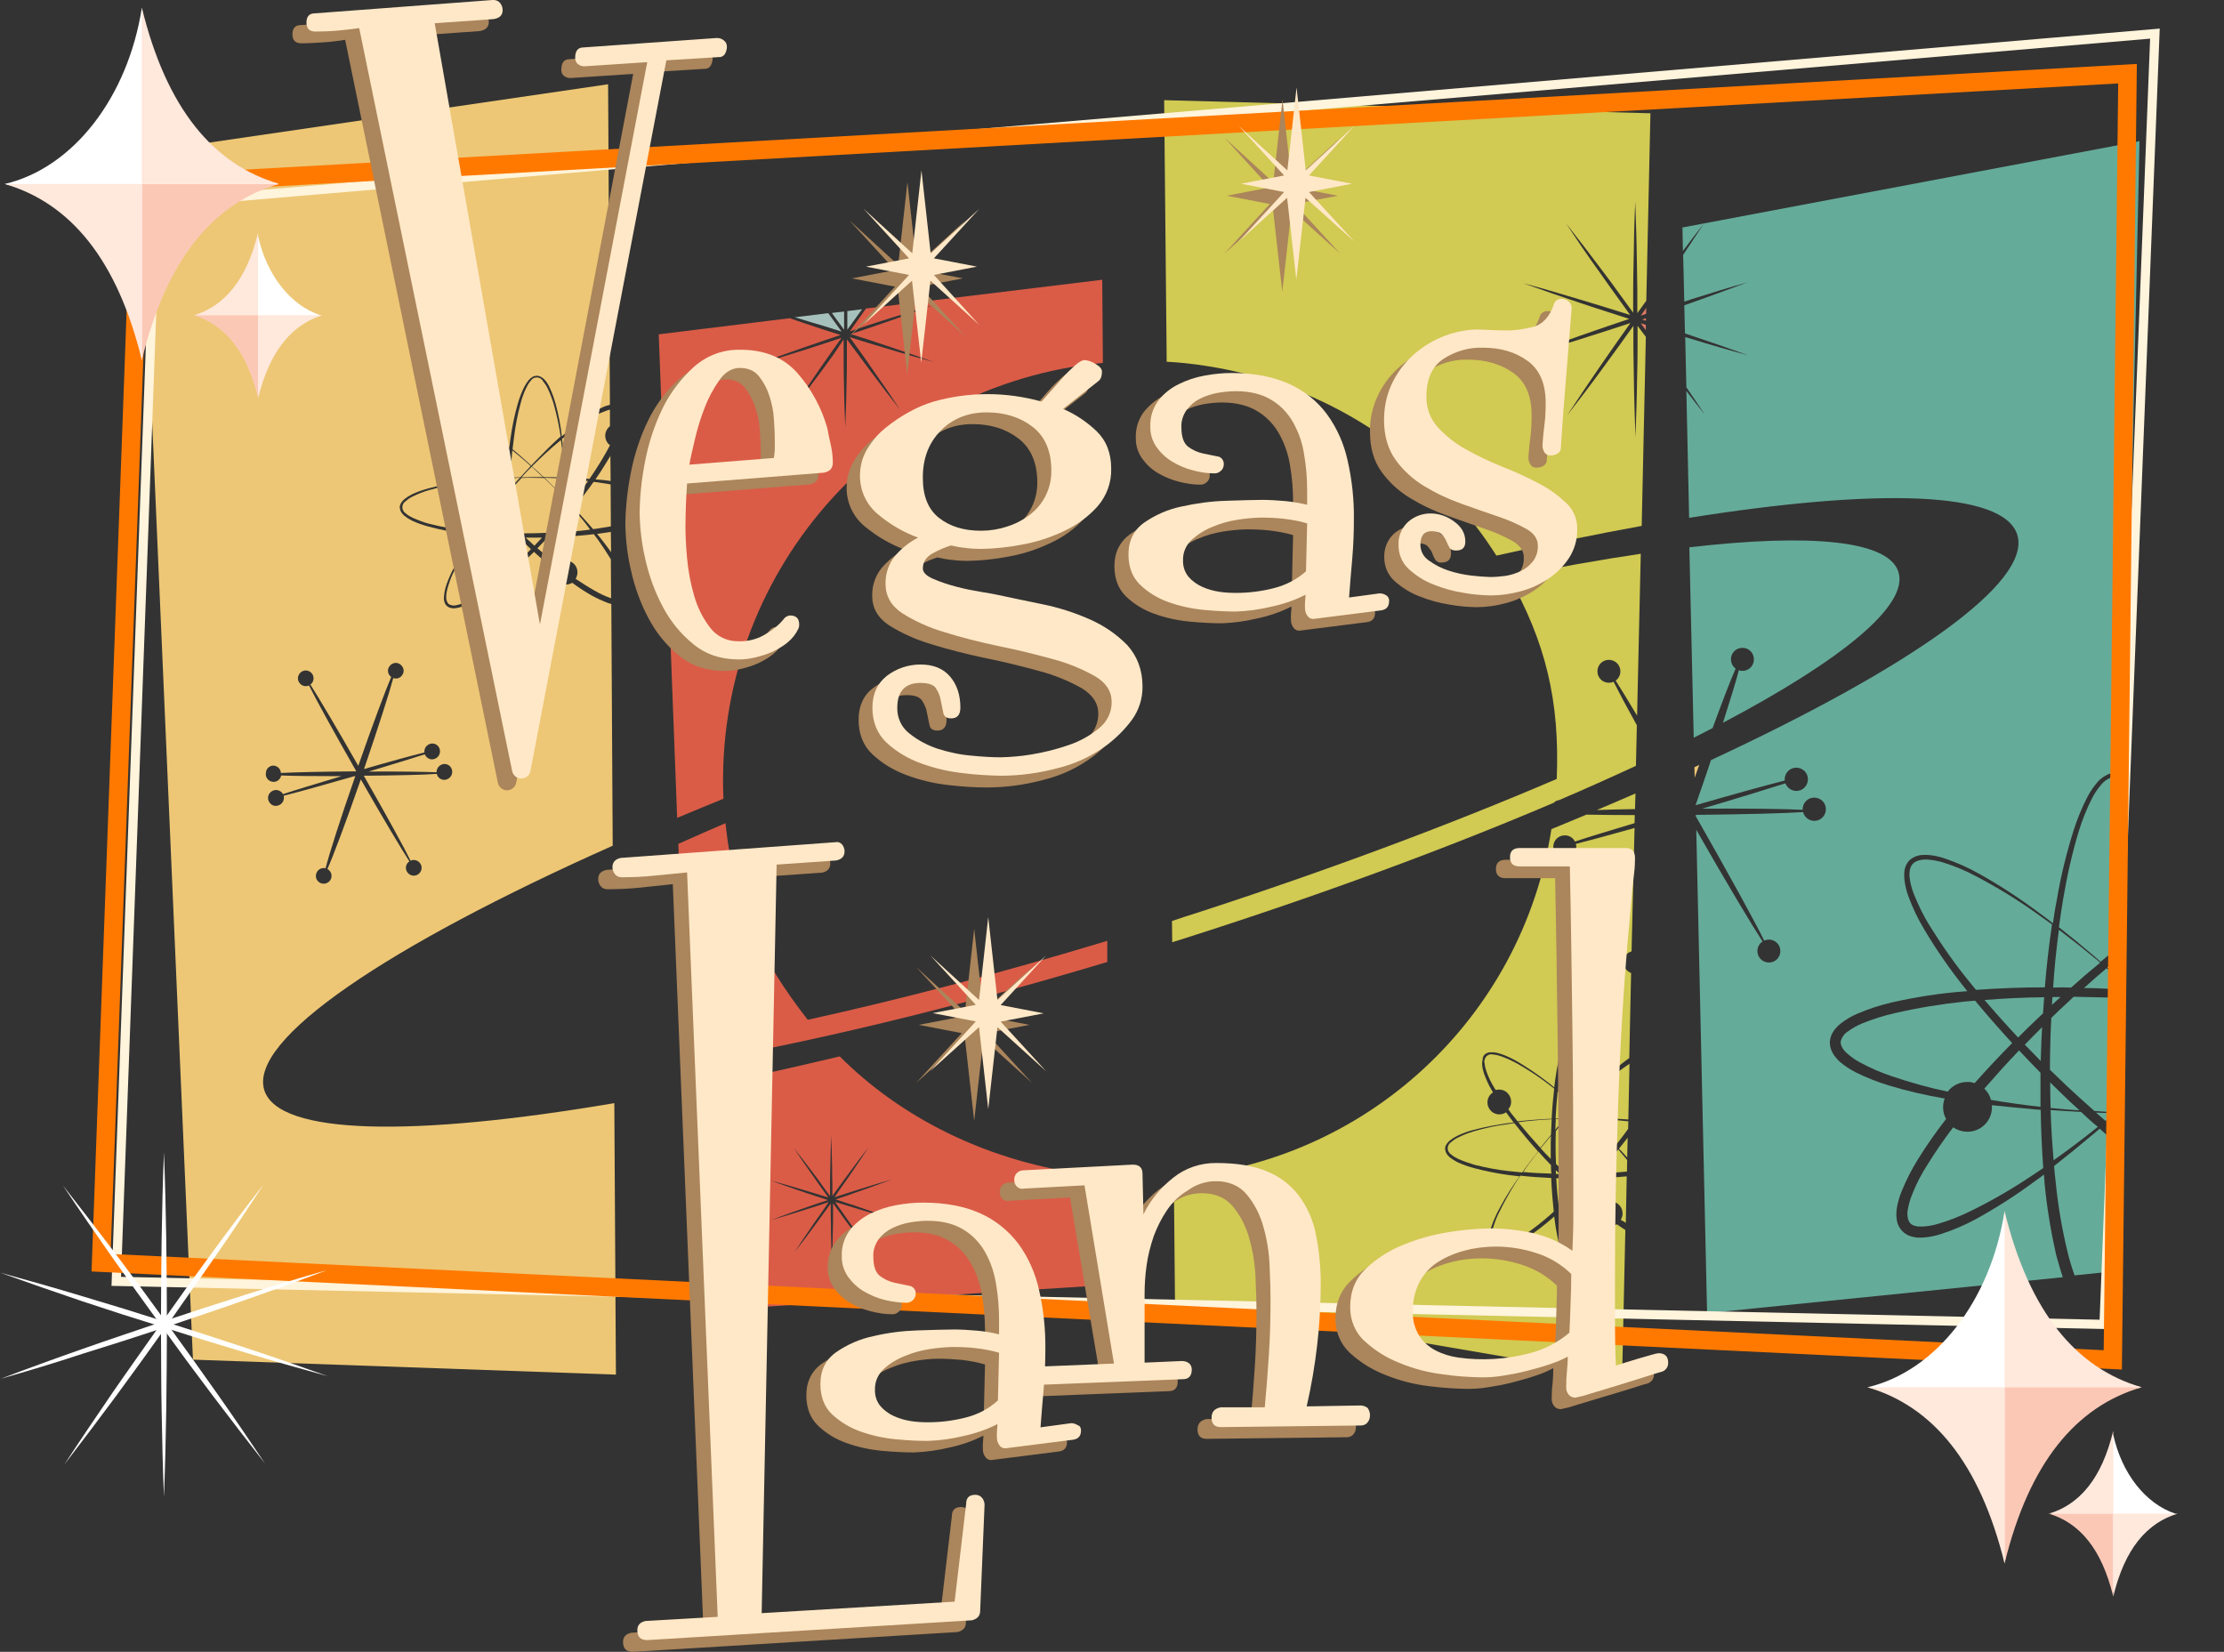<?xml version="1.0" encoding="utf-8"?>
<!-- Generator: Adobe Illustrator 25.0.0, SVG Export Plug-In . SVG Version: 6.00 Build 0)  -->
<svg version="1.1" id="Layer_1" xmlns="http://www.w3.org/2000/svg" xmlns:xlink="http://www.w3.org/1999/xlink" x="0px" y="0px"
	 viewBox="0 0 965.9 717.4" style="enable-background:new 0 0 965.9 717.4;" xml:space="preserve">
<rect x="0" y="0" width="965.9" height="717.4" fill="#333333" stroke="none"/>
<style type="text/css">
	.st0{fill:#D1CA53;}
	.st1{fill:#EDC775;}
	.st2{fill:#DA5C47;}
	.st3{fill:#E27A67;}
	.st4{fill:#FFFFFF;}
	.st5{fill:#A6C1BB;}
	.st6{fill:#65AB99;}
	.st7{fill:none;stroke:#FFF4DC;stroke-width:4;stroke-miterlimit:10;}
	.st8{fill:none;stroke:#FF7900;stroke-width:8;stroke-miterlimit:10;}
	.st9{fill:#AB855B;}
	.st10{fill:#FFE8C7;}
	.st11{fill:#FFE8DC;}
	.st12{fill:#FCC8B6;}
</style>
<path class="st0" d="M699.8,495.2c0.7,0.7,1.3,1.4,2,2.1c1.8-2.3,3.6-4.6,5.3-7l0.1-3.3c-2.5-0.3-5.1-0.5-7.6-0.7
	C699.7,489.3,699.8,492.2,699.8,495.2z"/>
<path class="st0" d="M704.8,500.6l1.9,2.1l0.2-8.6c-1.2,1.6-2.5,3.2-3.8,4.8C703.7,499.4,704.3,500,704.8,500.6z"/>
<path class="st0" d="M696,507.2l-2.2,2.4c1.8-0.1,3.6-0.2,5.4-0.3c0.1-2,0.2-4.1,0.2-6.1C698.3,504.6,697.2,505.9,696,507.2z"/>
<path class="st0" d="M689.7,485.5c-1.6-1.5-3.2-3-4.8-4.5c-1.5,1.5-3,3-4.5,4.6c1.5,0,2.9-0.1,4.4-0.1
	C686.5,485.5,688.1,485.5,689.7,485.5z"/>
<path class="st0" d="M689.4,511.8c-1.5,0-2.9,0-4.3,0h-2.8c1.3,1.2,2.5,2.4,3.8,3.5C687.2,514.2,688.3,513,689.4,511.8z"/>
<path class="st0" d="M694.4,489.7c1.7,1.7,3.5,3.5,5.2,5.2c0-2.9-0.1-5.8-0.3-8.7c-2.9-0.2-5.9-0.3-8.8-0.4
	C691.8,487.1,693.1,488.4,694.4,489.7z"/>
<path class="st0" d="M699.8,499.7c0.6-0.7,1.1-1.4,1.7-2.1c-0.6-0.6-1.1-1.2-1.7-1.9c0,1,0,1.9,0,2.9
	C699.8,499,699.8,499.4,699.8,499.7z"/>
<path class="st0" d="M657.2,484.6c0.6,0.8,1.3,1.6,1.9,2.4c3.6-0.4,7.1-0.7,10.7-0.9c1.4-0.1,2.8-0.2,4.1-0.2
	c0.2-4.4,0.6-8.7,1.1-13.1c-1.2-0.9-2.3-1.8-3.5-2.7c-4-3-8.2-5.7-12.6-8.2c-2.2-1.2-4.4-2.2-6.8-3.1c-1.1-0.4-2.3-0.7-3.5-0.8
	c-1.7-0.5-3.4,0.5-3.8,2.2c-0.2,0.6-0.2,1.1,0,1.7c0.1,1.2,0.4,2.4,0.8,3.5c0.8,2.3,1.9,4.6,3.2,6.7l0.8,1.3c0.5-0.1,1-0.2,1.5-0.2
	c2.9,0,5.2,2.4,5.2,5.3c0,1.2-0.4,2.3-1.2,3.2C655.7,482.7,656.4,483.7,657.2,484.6z"/>
<path class="st0" d="M691.9,511.8c-1.5,1.6-3,3.2-4.5,4.7c2.8,2.4,5.6,4.8,8.4,7c0.6-0.7,1.4-1.2,2.3-1.5c0.4-3.5,0.8-7,1-10.5
	C696.7,511.6,694.3,511.7,691.9,511.8z"/>
<path class="st0" d="M675.7,508.2c0,0.6,0,1.1,0.1,1.7h1.7L675.7,508.2L675.7,508.2z"/>
<path class="st0" d="M669.1,498.7c1.4,1.6,2.9,3.1,4.4,4.6c0-1.6,0-3.1,0-4.7c0-1.8,0-3.5,0.1-5.3
	C672.1,495.1,670.6,496.9,669.1,498.7z"/>
<path class="st0" d="M675.7,486c-0.1,1.6-0.1,3.1-0.2,4.7l0.7-0.9c1.2-1.4,2.4-2.7,3.6-4C678.4,485.9,677,486,675.7,486z"/>
<path class="st0" d="M685,510c2.1,0,4.1-0.1,6.2-0.2c1.1-1.3,2.3-2.5,3.4-3.8c1.7-2,3.3-3.9,5-6c0-0.5,0-0.9,0-1.4v-3.1
	c-1.8-1.9-3.5-3.8-5.3-5.6c-1.3-1.3-2.7-2.7-4.1-4c-1.7,0-3.5-0.1-5.2-0.1c-1.5,0-3.1,0-4.6,0.1c-1.3,1.4-2.6,2.8-3.8,4.2l-0.9,1.1
	c-0.1,2.5-0.1,5-0.1,7.5c0,2.3,0.1,4.5,0.2,6.8l1.6,1.6c1,1,2.1,2,3.1,3C681.8,510,683.4,510,685,510z"/>
<path class="st0" d="M684.6,516.9c-1.8-1.7-3.6-3.3-5.3-5.1c-1.2,0-2.3,0-3.4-0.1c0.2,4.2,0.6,8.4,1.1,12.6
	C679.6,521.9,682.1,519.4,684.6,516.9z"/>
<path class="st0" d="M673.6,506c-1.9-1.9-3.7-3.9-5.5-5.9l-1.2,1.5c-1.9,2.4-3.7,4.9-5.4,7.4c4.1,0.4,8.2,0.6,12.3,0.7
	C673.6,508.6,673.6,507.3,673.6,506z"/>
<path class="st0" d="M650.8,527.1c-1.1,2.2-1.9,4.6-2.6,7c-0.3,1.2-0.5,2.4-0.5,3.6c-0.3,1.7,0.7,3.3,2.4,3.7
	c0.6,0.1,1.2,0.1,1.7-0.1c1.2-0.2,2.3-0.6,3.4-1.1c2.3-1,4.4-2.2,6.5-3.6c4.1-2.8,8.1-5.9,11.8-9.2l1.3-1.2
	c-0.5-4.8-0.9-9.7-1.1-14.6c-4.5-0.2-8.9-0.5-13.4-1c-0.8,1.1-1.5,2.2-2.2,3.3C655.4,518.2,653,522.6,650.8,527.1z"/>
<path class="st0" d="M680.5,543.1c0.6,2.4,1.5,4.7,2.5,6.9c0.5,1,1.1,2,1.8,2.9c0.5,0.8,1.3,1.3,2.3,1.4c0.9-0.1,1.8-0.6,2.3-1.4
	c0.7-0.9,1.4-1.9,1.9-2.9c1.1-2.2,2-4.5,2.6-6.8c1.2-3.9,2.1-8,2.8-12c-1.8-1.3-2.6-3.5-2-5.6c-3-2.4-5.9-5-8.8-7.6
	c-2.8,2.8-5.7,5.6-8.7,8.2c0.1,0.8,0.2,1.5,0.3,2.3C678.2,533.4,679.2,538.3,680.5,543.1z"/>
<path class="st0" d="M706.1,531.1l0.4-20.2c-2.3,0.2-4.6,0.4-7,0.5c0,0.7,0,1.5-0.1,2.3c-0.1,2.7-0.3,5.4-0.5,8.1c0.2,0,0.4,0,0.6,0
	c2.9,0,5.2,2.3,5.2,5.2c0,0,0,0,0,0c0,1-0.3,1.9-0.8,2.8C704.8,530.2,705.5,530.7,706.1,531.1z"/>
<path class="st0" d="M706.7,503.8c-1.3-1.5-2.6-3.1-3.9-4.6c-1,1.2-2,2.5-3,3.7c0,2.2-0.1,4.3-0.1,6.5c2.3-0.2,4.6-0.4,6.9-0.6
	L706.7,503.8z"/>
<path class="st0" d="M690.1,485.5c3,0,6.1,0.1,9.2,0.2c0-0.7-0.1-1.4-0.1-2.1c-0.3-4.8-0.8-9.5-1.5-14.2c-4.4,3.6-8.6,7.5-12.6,11.5
	C686.8,482.4,688.4,484,690.1,485.5z"/>
<path class="st0" d="M691.8,447c-0.5-1.1-1.2-2.1-2-3c-0.8-1.5-2.7-2-4.2-1.2c-0.5,0.3-0.9,0.7-1.2,1.2c-0.8,0.9-1.4,2-1.9,3.1
	c-1,2.2-1.9,4.6-2.5,7c-1.3,4.8-2.2,9.7-2.8,14.7c-0.2,1.6-0.4,3.2-0.5,4.8c2.3,1.9,4.6,3.9,6.8,5.9l1.3,1.2
	c0.6-0.6,1.1-1.2,1.7-1.8c3.5-3.6,7-7.2,10.8-10.6l0.3-0.2c-0.7-4.7-1.7-9.4-3-14C693.7,451.6,692.8,449.2,691.8,447z"/>
<path class="st0" d="M699.4,483.6c0,0.7,0.1,1.4,0.1,2.2h0.5c2.4,0.1,4.8,0.2,7.2,0.4l0.5-24.2c-3.3,2.2-6.5,4.6-9.6,7.2
	C698.7,473.9,699.1,478.7,699.4,483.6z"/>
<path class="st0" d="M640.2,491.3c-2.4,0.7-4.7,1.6-6.9,2.7c-1.1,0.5-2.1,1.2-3,2c-1.5,0.9-2,2.8-1.1,4.3c0.3,0.5,0.7,0.9,1.2,1.2
	c0.9,0.8,2,1.4,3.1,1.9c2.3,1,4.6,1.8,7,2.5c4.8,1.2,9.8,2.2,14.7,2.7c2,0.2,3.9,0.4,5.9,0.6c1.8-2.5,3.7-5.1,5.7-7.5
	c0.4-0.5,0.8-1.1,1.2-1.6c-3.6-4-7-8.1-10.3-12.3c-0.9,0.1-1.8,0.2-2.7,0.4C649.9,488.8,645,489.9,640.2,491.3z"/>
<path class="st0" d="M673.6,492.9c0.1-2.3,0.2-4.5,0.3-6.8c-1.4,0.1-2.7,0.1-4.1,0.2c-3.5,0.3-7,0.6-10.4,1.1
	c3.1,3.8,6.3,7.5,9.6,11.1C670.5,496.7,672,494.8,673.6,492.9z"/>
<path class="st0" d="M680,485.6c1.5-1.7,3-3.3,4.5-4.9c-0.4-0.4-0.8-0.8-1.3-1.2c-2.2-1.9-4.4-3.8-6.7-5.6
	c-0.4,3.9-0.7,7.9-0.9,11.9C677.1,485.7,678.5,485.7,680,485.6z"/>
<path class="st1" d="M235.8,207.2c-1.6-1.5-3.2-3-4.9-4.5c-1.5,1.5-3,3-4.4,4.6c1.5,0,2.9-0.1,4.4-0.1
	C232.5,207.2,234.1,207.2,235.8,207.2z"/>
<path class="st1" d="M245.6,208c0.1,3,0.2,5.9,0.3,8.9c0.7,0.7,1.3,1.4,2,2.1c2.6-3.3,5.1-6.6,7.5-10.1
	C252.1,208.5,248.8,208.2,245.6,208z"/>
<path class="st1" d="M240.4,211.4c1.7,1.7,3.5,3.5,5.2,5.2c0-2.9-0.1-5.8-0.3-8.7c-2.9-0.2-5.9-0.3-8.8-0.4
	C237.8,208.8,239.1,210.1,240.4,211.4z"/>
<path class="st1" d="M245.9,221.4c0.6-0.7,1.1-1.4,1.7-2.1c-0.6-0.6-1.1-1.2-1.7-1.9v2.9C245.9,220.6,245.9,221,245.9,221.4z"/>
<path class="st1" d="M248.9,220.9c-1,1.2-2,2.4-3.1,3.7c0,2.2,0,4.3-0.1,6.5c3.6-0.3,7.1-0.6,10.6-1.1
	C254,226.8,251.5,223.8,248.9,220.9z"/>
<path class="st1" d="M242.1,228.9l-2.2,2.4c1.8-0.1,3.6-0.2,5.4-0.3c0.1-2,0.2-4.1,0.3-6.1C244.4,226.2,243.2,227.6,242.1,228.9z"/>
<path class="st1" d="M235.4,233.5c-1.4,0-2.9,0-4.3,0h-2.8c1.3,1.2,2.6,2.4,3.8,3.5C233.2,235.8,234.3,234.7,235.4,233.5z"/>
<path class="st1" d="M203.2,206.2c0.6,0.8,1.3,1.6,1.9,2.4c3.6-0.4,7.1-0.7,10.7-0.9l4.1-0.2c0.2-4.4,0.6-8.7,1.1-13.1
	c-1.2-0.9-2.3-1.8-3.5-2.7c-4-3-8.2-5.7-12.6-8.2c-2.2-1.2-4.4-2.2-6.8-3.1c-1.1-0.4-2.3-0.7-3.5-0.8c-1.7-0.5-3.4,0.5-3.8,2.2
	c-0.2,0.6-0.1,1.1,0,1.7c0.1,1.2,0.4,2.4,0.8,3.5c0.9,2.3,1.9,4.6,3.2,6.7c0.2,0.4,0.5,0.9,0.8,1.3c0.5-0.1,1-0.2,1.4-0.2
	c2.9,0,5.2,2.4,5.2,5.3c0,1.2-0.4,2.3-1.2,3.2C201.8,204.4,202.5,205.3,203.2,206.2z"/>
<path class="st1" d="M237.9,233.4c-1.5,1.6-3,3.2-4.5,4.7c2.8,2.4,5.6,4.8,8.4,7c0.6-0.7,1.4-1.2,2.3-1.5c0.4-3.5,0.8-7,1-10.5
	C242.7,233.3,240.3,233.4,237.9,233.4z"/>
<path class="st1" d="M265.3,228.6l-0.1-18.2c-1.4-0.3-2.9-0.5-4.3-0.7c-1-0.2-2-0.3-3.1-0.4c-2.7,3.8-5.6,7.6-8.6,11.2
	c0.6,0.6,1.1,1.2,1.7,1.8c2.3,2.5,4.5,5,6.7,7.5c1.1-0.1,2.3-0.3,3.4-0.5C262.4,229.1,263.9,228.8,265.3,228.6z"/>
<path class="st1" d="M231.1,231.6c2.1,0,4.1-0.1,6.2-0.2c1.1-1.3,2.3-2.5,3.4-3.8c1.7-2,3.4-3.9,5-5.9c0-0.5,0-0.9,0-1.4
	c0-1,0-2.1,0-3.1c-1.7-1.9-3.5-3.8-5.3-5.6c-1.3-1.3-2.7-2.7-4.1-4c-1.7,0-3.5-0.1-5.2-0.1c-1.5,0-3.1,0-4.6,0.1
	c-1.3,1.4-2.6,2.8-3.8,4.2l-0.9,1.1c-0.1,2.5-0.1,5-0.1,7.5c0,2.3,0.1,4.5,0.1,6.8c0.5,0.5,1,1.1,1.6,1.6c1,1,2.1,2,3.1,3
	C227.9,231.6,229.5,231.6,231.1,231.6z"/>
<path class="st1" d="M221.7,229.9c0,0.6,0,1.1,0.1,1.7h1.7l-1.6-1.6L221.7,229.9z"/>
<path class="st1" d="M215.2,220.4c1.4,1.6,2.9,3.1,4.4,4.6c0-1.6,0-3.1,0-4.7c0-1.8,0.1-3.5,0.1-5.3
	C218.1,216.8,216.6,218.6,215.2,220.4z"/>
<path class="st1" d="M221.7,207.7c-0.1,1.6-0.1,3.1-0.2,4.7l0.7-0.9c1.2-1.4,2.4-2.7,3.6-4C224.4,207.6,223.1,207.6,221.7,207.7z"/>
<path class="st1" d="M219.6,227.7c-1.9-1.9-3.7-3.9-5.5-5.9c-0.4,0.5-0.8,1-1.2,1.5c-1.9,2.4-3.7,4.9-5.4,7.4
	c4.1,0.4,8.2,0.6,12.3,0.7C219.7,230.2,219.6,229,219.6,227.7z"/>
<path class="st1" d="M226.5,264.8c0.6,2.4,1.5,4.6,2.5,6.9c0.5,1,1.1,2,1.8,2.9c0.5,0.8,1.4,1.3,2.3,1.4c0.9-0.1,1.8-0.6,2.3-1.4
	c0.7-0.9,1.4-1.9,1.9-2.9c1.1-2.2,2-4.5,2.6-6.8c1.2-3.9,2.1-8,2.8-12c-1.8-1.3-2.6-3.5-2-5.6c-3-2.4-5.9-5-8.8-7.6
	c-2.8,2.8-5.7,5.6-8.7,8.2c0.1,0.8,0.2,1.6,0.3,2.3C224.2,255.1,225.2,260,226.5,264.8z"/>
<path class="st1" d="M230.6,238.5c-1.8-1.7-3.6-3.4-5.3-5.1c-1.1,0-2.3,0-3.4-0.1c0.2,4.2,0.6,8.4,1.1,12.6
	C225.6,243.5,228.2,241.1,230.6,238.5z"/>
<path class="st1" d="M196.9,248.7c-1.1,2.2-1.9,4.6-2.6,7c-0.3,1.2-0.5,2.4-0.5,3.6c-0.1,1.1,0.3,2.2,1,3c0.9,0.6,2,0.8,3.1,0.6
	c1.2-0.2,2.4-0.6,3.4-1.1c2.3-1,4.4-2.2,6.5-3.6c4.1-2.8,8.1-5.9,11.8-9.2l1.3-1.2c-0.6-4.8-0.9-9.7-1.1-14.6
	c-4.5-0.2-8.9-0.5-13.4-1c-0.8,1.1-1.5,2.2-2.2,3.4C201.4,239.8,199,244.2,196.9,248.7z"/>
<path class="st1" d="M258.2,256.5c2.1,1.2,4.3,2.3,6.6,3.1l0.6,0.2l-0.1-16.9c-1.8-2.9-3.6-5.7-5.6-8.5c-0.6-0.8-1.2-1.6-1.8-2.4
	c-4.1,0.5-8.2,0.8-12.3,1.1c0,0.8,0,1.5-0.1,2.2c-0.1,2.7-0.3,5.4-0.5,8.1c0.2,0,0.4,0,0.6,0c2.9,0,5.2,2.3,5.2,5.1
	c0,1-0.3,2-0.8,2.9C252.8,253.2,255.5,255,258.2,256.5z"/>
<path class="st1" d="M259.3,231.9c0.5,0.6,1,1.2,1.5,1.8c1.6,2,3.1,4,4.6,6.1l-0.1-8.8c-1.3,0.2-2.7,0.4-4,0.6L259.3,231.9z"/>
<path class="st1" d="M114.8,473.5c-7-22,53.5-62.6,151.3-106.2l-0.6-105c-0.5-0.1-1-0.3-1.4-0.4c-2.4-0.9-4.8-2-7-3.2
	c-3-1.7-5.9-3.6-8.6-5.6c-1.3,0.8-2.9,1-4.3,0.5c-0.5,4-1.3,7.9-2.2,11.8c-0.6,2.5-1.5,4.9-2.6,7.3c-0.6,1.2-1.3,2.4-2.1,3.4
	c-0.2,0.3-0.5,0.5-0.7,0.8c-0.3,0.3-0.6,0.5-0.9,0.7c-0.7,0.5-1.6,0.7-2.4,0.8c-0.9,0-1.7-0.3-2.4-0.8c-0.3-0.2-0.6-0.4-0.9-0.7
	l-0.8-0.8c-0.9-1-1.6-2.2-2.2-3.4c-1.1-2.3-2-4.8-2.7-7.3c-1.3-4.9-2.3-9.9-2.9-14.9l-0.1-0.8l-0.6,0.5c-3.8,3.3-7.9,6.4-12.1,9.2
	c-2.1,1.4-4.4,2.6-6.7,3.6c-1.2,0.5-2.5,0.9-3.8,1.1l-1,0.1c-0.3,0-0.7,0-1-0.1c-1.5-0.2-2.8-1.3-3.1-2.8c-0.1-0.3-0.2-0.7-0.2-1
	c0-0.3,0-0.7,0-1c0.1-1.3,0.3-2.6,0.6-3.8c0.7-2.4,1.7-4.8,2.8-7.1c2.3-4.5,4.9-8.8,7.7-13c0.7-1.1,1.4-2.1,2.1-3.1
	c-1.7-0.2-3.4-0.4-5-0.6c-5-0.7-10-1.7-14.9-3c-2.5-0.7-4.9-1.5-7.2-2.6c-1.2-0.6-2.3-1.3-3.3-2.1c-0.2-0.2-0.5-0.5-0.7-0.7
	c-0.2-0.3-0.4-0.5-0.6-0.8c-0.4-0.6-0.6-1.4-0.7-2.1c0-0.7,0.3-1.5,0.7-2.1c0.2-0.3,0.4-0.6,0.6-0.8l0.7-0.7c1-0.8,2.1-1.5,3.3-2.1
	c2.3-1.1,4.7-1.9,7.2-2.6c4.9-1.3,9.8-2.3,14.8-2.9c0.8-0.1,1.6-0.2,2.5-0.3c-0.4-0.6-0.9-1.1-1.3-1.7c-0.7-0.9-1.3-1.8-2-2.7
	c-0.9,0.6-1.9,0.9-2.9,0.9c-2.9,0-5.2-2.3-5.2-5.2c0-1.8,0.9-3.5,2.5-4.4c-0.2-0.4-0.5-0.8-0.7-1.2c-1.3-2.2-2.3-4.6-3.2-6.9
	c-0.4-1.2-0.7-2.5-0.9-3.8c0-0.3,0-0.7,0-1c0-0.3,0.1-0.7,0.1-1c0.1-0.7,0.5-1.4,1-1.9c0.6-0.5,1.2-0.9,2-1c0.3-0.1,0.7-0.1,1-0.1h1
	c1.3,0.1,2.6,0.4,3.8,0.9c2.4,0.9,4.7,2,6.9,3.3c4.3,2.6,8.5,5.4,12.5,8.6c1.1,0.8,2.2,1.7,3.2,2.6c0.2-1.3,0.3-2.5,0.5-3.8
	c0.7-5,1.7-10,3.1-14.9c0.7-2.5,1.6-4.9,2.7-7.2c0.6-1.2,1.3-2.3,2.1-3.3c0.2-0.2,0.5-0.5,0.7-0.7c0.3-0.2,0.6-0.4,0.8-0.6
	c0.6-0.4,1.4-0.6,2.1-0.6c0.7,0,1.5,0.3,2.1,0.7c0.3,0.2,0.6,0.4,0.8,0.6l0.7,0.7c0.8,1,1.5,2.1,2,3.3c1.1,2.3,1.9,4.7,2.6,7.2
	c1.2,4.5,2.1,9.1,2.6,13.8c3.5-3.2,7.1-6.1,11-8.8c2.1-1.5,4.4-2.7,6.7-3.8c1-0.5,2.1-0.8,3.2-1.1l-0.8-139.2L61,66.3l22.8,524.2
	l183.7,6.5l-0.7-117.9C179.6,493.9,121,493.1,114.8,473.5z M118.6,332.5c1.8,0,3.3,1.4,3.4,3.2c6-0.3,18.3-0.6,32.5-0.7l0.2-0.1
	c-9.6-16.8-17.5-31.2-20.5-37.2c-1.7,0.8-3.7,0-4.5-1.7c-0.8-1.7,0-3.7,1.7-4.5c1.7-0.8,3.7,0,4.5,1.7c0.6,1.5,0.2,3.2-1.1,4.1
	c3.5,5.5,11.6,19.1,20.8,35.3c6.2-17.8,11.8-32.7,14.3-38.6c-1.5-1.1-1.9-3.2-0.7-4.7c1.1-1.5,3.2-1.9,4.7-0.7s1.9,3.2,0.7,4.7
	c-0.6,0.9-1.6,1.4-2.7,1.4c-0.4,0-0.7-0.1-1.1-0.2c-1.7,6.4-6.6,21.6-12.7,39.5c11-3.2,20.6-5.8,26.2-7.2c0-0.1,0-0.2,0-0.4
	c0-1.9,1.5-3.4,3.4-3.5c1.9,0,3.4,1.5,3.4,3.4s-1.5,3.4-3.4,3.5c-1.4,0-2.7-0.9-3.2-2.2c-5.3,1.7-14.1,4.4-24.4,7.5
	c13.4-0.1,24.5,0.1,29.5,0.3c0,0,0-0.1,0-0.1c0-1.9,1.5-3.4,3.4-3.5c1.9,0,3.4,1.5,3.4,3.4s-1.5,3.4-3.4,3.5c-1.6,0-2.9-1-3.3-2.6
	c-5.2,0.4-17.3,0.7-31.7,0.8c9.9,17.3,17.9,31.9,20.3,36.9c1.7-0.8,3.7,0,4.5,1.7c0.8,1.7,0,3.7-1.7,4.5c-1.7,0.8-3.7,0-4.5-1.7
	c-0.7-1.5-0.2-3.3,1.2-4.2c-3-4.6-11.4-18.6-21.1-35.6c-6.4,18.4-12.1,33.6-14.5,38.9c1.6,0.9,2.3,2.9,1.4,4.6
	c-0.9,1.6-2.9,2.3-4.6,1.4s-2.3-2.9-1.4-4.6c0.6-1.1,1.7-1.8,3-1.8c0.3,0,0.5,0,0.8,0.1c1.4-5.7,6.4-21.4,12.9-40h-0.4
	c-13.2,3.8-24.7,7-30.7,8.5c0.1,0.3,0.1,0.6,0.1,0.9c0,1.9-1.5,3.4-3.4,3.5s-3.4-1.5-3.5-3.4c0-1.9,1.5-3.4,3.4-3.5
	c1.3,0,2.5,0.7,3.1,1.8c5.1-1.7,14.4-4.5,25.4-7.8c-11.5,0-21.2-0.1-26.2-0.3c-0.3,1.8-2.1,3.1-3.9,2.7c-1.8-0.3-3.1-2.1-2.7-3.9
	C115.6,333.7,117.1,332.6,118.6,332.5L118.6,332.5z"/>
<path class="st1" d="M219.6,214.6c0.1-2.3,0.2-4.6,0.3-6.8c-1.4,0.1-2.7,0.1-4.1,0.2c-3.5,0.3-7,0.6-10.4,1.1
	c3.1,3.8,6.3,7.5,9.6,11.1C216.5,218.3,218.1,216.4,219.6,214.6z"/>
<path class="st1" d="M236.1,207.2c3.1,0,6.1,0.1,9.1,0.2c0-0.7-0.1-1.4-0.1-2.1c-0.3-4.7-0.8-9.5-1.5-14.2
	c-4.4,3.6-8.6,7.5-12.6,11.5C232.8,204.1,234.5,205.6,236.1,207.2z"/>
<path class="st1" d="M186.2,212.9c-2.4,0.7-4.7,1.6-6.9,2.7c-1.1,0.5-2.1,1.2-3,2c-1.5,0.9-2,2.8-1.1,4.3c0.3,0.5,0.7,0.9,1.2,1.2
	c0.9,0.8,2,1.4,3.1,1.9c2.3,1,4.6,1.9,7,2.5c4.8,1.2,9.8,2.2,14.7,2.7c2,0.2,3.9,0.4,5.9,0.6c1.8-2.6,3.7-5.1,5.7-7.5
	c0.4-0.5,0.8-1.1,1.2-1.6c-3.6-4-7-8.1-10.3-12.3c-0.9,0.1-1.8,0.2-2.7,0.4C196,210.4,191.1,211.5,186.2,212.9z"/>
<path class="st1" d="M237.8,168.6c-0.5-1.1-1.2-2.1-2-3.1c-0.8-1.5-2.7-2-4.2-1.2c-0.5,0.3-0.9,0.7-1.2,1.2c-0.8,0.9-1.4,2-1.9,3.1
	c-1.1,2.2-1.9,4.6-2.5,7c-1.3,4.8-2.2,9.7-2.8,14.7c-0.2,1.6-0.4,3.2-0.6,4.8c2.3,1.9,4.6,3.9,6.8,5.9l1.3,1.2
	c0.6-0.6,1.1-1.2,1.7-1.8c3.5-3.6,7-7.2,10.8-10.6l0.3-0.2c-0.7-4.7-1.7-9.4-3-14C239.8,173.2,238.9,170.8,237.8,168.6z"/>
<path class="st1" d="M256.1,181.9c-4.2,2.6-8.2,5.6-12,8.7c0.6,4.8,1,9.7,1.3,14.6c0,0.7,0.1,1.4,0.1,2.2h0.5
	c3.3,0.1,6.7,0.3,10,0.6c1-1.4,1.9-2.8,2.8-4.2c2.2-3.4,4.3-6.9,6.1-10.4c-2.3-1.8-2.7-5-1-7.3c0.3-0.4,0.6-0.7,1-1l0-7.2
	c-0.8,0.2-1.6,0.5-2.4,0.8C260.3,179.5,258.1,180.6,256.1,181.9z"/>
<path class="st1" d="M260.7,205.1c-0.7,1-1.4,2.1-2.1,3.1c0.8,0.1,1.6,0.1,2.5,0.2c1.4,0.1,2.8,0.3,4.1,0.5l-0.1-10.9
	C263.7,200.4,262.2,202.7,260.7,205.1z"/>
<path class="st1" d="M226,207.3c1.5-1.7,3-3.3,4.5-4.9l-1.3-1.2c-2.2-1.9-4.4-3.8-6.7-5.6c-0.4,3.9-0.7,7.9-0.9,11.9
	C223.1,207.4,224.6,207.3,226,207.3z"/>
<path class="st2" d="M480.9,408.6c-46.5,14.1-90.5,25.6-130.1,34.3c-20.5-26.3-31.9-50.2-35.6-84.3c0-0.4-0.1-0.7-0.1-1.1
	c-7,3-13.8,6-20.5,9l3.6,95.5c51.6-8.8,114.7-23.8,182.7-44.2L480.9,408.6z"/>
<polygon class="st3" points="714.9,136.3 715,133.7 712.6,137.1 "/>
<polygon class="st3" points="714.8,139.3 714.9,138.2 713.2,138.8 "/>
<polygon class="st3" points="714.8,141.1 712.6,140.4 714.8,143.4 "/>
<path class="st0" d="M711.2,141.5v10c0,4.3-0.1,8.5-0.2,12.8c-0.1,8.5-0.4,17.1-0.7,25.6c-0.3-8.5-0.6-17.1-0.7-25.6
	c-0.1-4.3-0.1-8.5-0.2-12.8v-10l-5.8,8.1c-2.5,3.4-5,6.9-7.5,10.3c-5,6.9-10.2,13.7-15.4,20.4c4.7-7.2,9.4-14.2,14.3-21.3
	c2.4-3.5,4.9-7,7.3-10.5l5.8-8.2l-9.5,3.1c-4.1,1.3-8.1,2.6-12.2,3.9c-8.1,2.6-16.3,5.1-24.5,7.4c8-3,16-5.9,24.1-8.8
	c4-1.4,8.1-2.8,12.1-4.2l9.5-3.2l-9.6-3.1c-4-1.3-8.1-2.6-12.2-4c-8.1-2.7-16.2-5.5-24.2-8.4c8.2,2.2,16.4,4.6,24.6,7.1
	c4.1,1.2,8.2,2.5,12.2,3.7l9.6,3l-5.9-8.2c-2.5-3.5-5-6.9-7.4-10.4c-5-6.9-9.8-14-14.5-21.1c5.3,6.7,10.5,13.5,15.6,20.3
	c2.6,3.4,5.1,6.8,7.6,10.3l5.9,8.1V126c0-4.3,0.1-8.5,0.2-12.8c0.1-8.5,0.3-17.1,0.7-25.6c0.3,8.5,0.6,17.1,0.7,25.6
	c0.1,4.3,0.1,8.5,0.2,12.8v10l3.9-5.4l1.8-81.4l-211.2-5.7l1.1,113.6c5.6,0.3,11.3,0.9,17,1.8c51.1,7.8,96.4,36.9,124.7,80.1
	c0.5,0.8,1,1.5,1.5,2.3c22.2-5,43.3-9.3,63.1-12.9l1.8-82.1L711.2,141.5z"/>
<path class="st4" d="M818.1,178.2c3.9-6,7.9-11.9,12-17.9c2-3,4.1-5.9,6.1-8.8l6.2-8.8l6.3-8.7c2.1-2.9,4.2-5.8,6.3-8.7
	c4.2-5.8,8.6-11.5,13-17.2c-3.9,6-7.9,11.9-12,17.9c-2,3-4.1,5.9-6.1,8.8l-6.2,8.8l-6.3,8.7c-2.1,2.9-4.2,5.8-6.3,8.7
	C826.8,166.8,822.5,172.6,818.1,178.2z"/>
<path class="st4" d="M802.1,130.2c6.9,1.9,13.8,3.9,20.7,5.9c3.4,1,6.9,2.1,10.3,3.1l10.3,3.2l10.2,3.3c3.4,1.1,6.8,2.2,10.2,3.4
	c6.8,2.3,13.6,4.6,20.3,7.1c-6.9-1.9-13.8-3.9-20.7-5.9c-3.4-1-6.9-2.1-10.3-3.1l-10.3-3.2l-10.2-3.3c-3.4-1.1-6.8-2.2-10.2-3.4
	C815.6,135,808.8,132.7,802.1,130.2z"/>
<path class="st4" d="M817.8,108.4c4.5,5.6,8.8,11.3,13.1,17c2.2,2.9,4.3,5.8,6.4,8.6l6.3,8.7l6.3,8.7c2.1,2.9,4.2,5.8,6.2,8.8
	c4.1,5.9,8.2,11.8,12.2,17.8c-4.5-5.6-8.8-11.3-13.1-17.1c-2.2-2.9-4.3-5.8-6.4-8.6l-6.3-8.7l-6.3-8.7c-2.1-2.9-4.2-5.8-6.2-8.8
	C825.8,120.3,821.8,114.4,817.8,108.4z"/>
<path class="st4" d="M843.1,100.2c0.3,7.2,0.5,14.3,0.6,21.5c0.1,3.6,0.1,7.2,0.1,10.7v10.7v10.8c0,3.6-0.1,7.2-0.1,10.8
	c-0.1,7.2-0.3,14.3-0.6,21.5c-0.3-7.2-0.5-14.3-0.6-21.5c-0.1-3.6-0.1-7.2-0.1-10.8v-10.8v-10.7c0-3.6,0.1-7.2,0.1-10.8
	C842.6,114.6,842.8,107.4,843.1,100.2z"/>
<path class="st4" d="M802.3,156.8c6.7-2.5,13.5-5,20.2-7.4c3.4-1.2,6.8-2.3,10.2-3.5l10.2-3.4l10.2-3.4c3.4-1.1,6.8-2.2,10.2-3.3
	c6.8-2.2,13.7-4.2,20.6-6.2c-6.7,2.5-13.5,5-20.2,7.4c-3.4,1.2-6.8,2.3-10.2,3.5l-10.2,3.4l-10.2,3.4c-3.4,1.1-6.8,2.2-10.2,3.3
	C816,152.7,809.2,154.8,802.3,156.8z"/>
<path class="st5" d="M348.2,138.7c3.2,1,6.5,2,9.7,2.9l7.6,2.4l-4.7-6.5l-1.1-1.5l-14.5,1.8L348.2,138.7z"/>
<path class="st5" d="M361.3,135.9c0.2,0.3,0.4,0.6,0.6,0.9l4.7,6.4v-7.9l0,0L361.3,135.9z"/>
<path class="st5" d="M374.4,134.3l-6.4,0.8v0.2v7.9l4.6-6.4L374.4,134.3z"/>
<path class="st2" d="M478.7,121.5l-102.6,12.5c-0.8,1.1-1.6,2.3-2.4,3.4l-4.6,6.5l7.5-2.5c3.2-1,6.4-2.1,9.6-3.1
	c6.4-2,12.9-4,19.4-5.9c-6.3,2.4-12.6,4.7-19,6.9c-3.2,1.1-6.4,2.2-9.6,3.3l-7.5,2.5l7.6,2.4c3.2,1.1,6.4,2.1,9.6,3.2
	c6.4,2.1,12.8,4.4,19.1,6.6c-6.5-1.8-13-3.6-19.5-5.6c-3.2-0.9-6.5-2-9.7-2.9l-7.6-2.4l4.7,6.5c2,2.8,3.9,5.5,5.8,8.3
	c3.9,5.5,7.7,11.1,11.4,16.7c-4.2-5.3-8.3-10.6-12.3-16c-2-2.7-4-5.4-6-8.1l-4.8-6.4v7.9c0,3.4,0,6.8-0.1,10.1
	c-0.1,6.7-0.3,13.5-0.6,20.2c-0.3-6.8-0.5-13.5-0.6-20.2c-0.1-3.4-0.1-6.8-0.1-10.1v-7.9L362,154c-2,2.7-4,5.5-6,8.2
	c-4,5.4-8.1,10.8-12.2,16.1c3.7-5.6,7.4-11.2,11.3-16.8c1.9-2.8,3.9-5.5,5.8-8.3l4.6-6.5l-7.5,2.5c-3.2,1-6.4,2.1-9.6,3.1
	c-6.4,2-12.9,4-19.4,5.9c6.3-2.4,12.6-4.7,19-6.9c3.2-1.1,6.4-2.2,9.6-3.3l7.5-2.5l-7.6-2.4c-3.2-1.1-6.4-2.1-9.6-3.2l-4.9-1.7
	l-56.9,7l8,210c6.6-2.8,13.3-5.5,20.1-8.3C310,249.9,382.5,166.8,479,157.6L478.7,121.5z"/>
<path class="st2" d="M481.6,511.1c-4.5-0.4-9.1-0.9-13.7-1.6c-40.3-6.1-76.5-24-103.2-50.7c-23.1,5.5-45.2,10.4-66.1,14.5l3.7,96.1
	L482,558L481.6,511.1z M365.8,526.4c1.3,1.9,2.7,3.8,4,5.7c2.7,3.8,5.3,7.6,7.8,11.5c-2.9-3.6-5.7-7.3-8.5-11
	c-1.4-1.8-2.8-3.7-4.1-5.6l-3.2-4.4v5.5c0,2.3,0,4.6-0.1,6.9c-0.1,4.6-0.2,9.2-0.4,13.9c-0.2-4.6-0.3-9.2-0.4-13.9
	c0-2.3,0-4.6-0.1-6.9v-5.4l-3.2,4.4c-1.4,1.9-2.7,3.8-4.1,5.6c-2.7,3.7-5.5,7.4-8.4,11.1c2.5-3.9,5.1-7.7,7.7-11.5
	c1.3-1.9,2.6-3.8,4-5.7l3.1-4.5l-5.2,1.7c-2.2,0.7-4.4,1.4-6.6,2.1c-4.4,1.4-8.8,2.7-13.3,4c4.3-1.6,8.6-3.2,13-4.7
	c2.2-0.8,4.4-1.5,6.6-2.3l5.2-1.7l-5.2-1.7c-2.2-0.7-4.4-1.4-6.6-2.2c-4.4-1.5-8.8-3-13.1-4.6c4.5,1.2,8.9,2.5,13.3,3.8
	c2.2,0.7,4.4,1.3,6.6,2l5.2,1.6l-3.2-4.4c-1.3-1.9-2.7-3.8-4-5.7c-2.7-3.8-5.3-7.6-7.9-11.5c2.9,3.6,5.7,7.3,8.5,11
	c1.4,1.8,2.8,3.7,4.1,5.6l3.2,4.4v-5.5c0-2.3,0-4.6,0.1-6.9c0.1-4.6,0.2-9.2,0.4-13.9c0.2,4.6,0.3,9.2,0.4,13.9c0,2.3,0,4.6,0.1,6.9
	v5.4l3.2-4.4c1.4-1.9,2.7-3.8,4.1-5.6c2.7-3.7,5.5-7.4,8.4-11.1c-2.5,3.9-5.1,7.7-7.7,11.5c-1.3,1.9-2.6,3.8-4,5.7l-3.1,4.5l5.2-1.7
	c2.2-0.7,4.4-1.4,6.6-2.1c4.4-1.4,8.8-2.7,13.3-4c-4.3,1.6-8.7,3.2-13,4.7c-2.2,0.8-4.4,1.5-6.5,2.3l-5.1,1.7l5.2,1.7
	c2.2,0.7,4.4,1.4,6.6,2.2c4.4,1.5,8.8,3,13.1,4.6c-4.5-1.2-8.9-2.5-13.3-3.8c-2.2-0.7-4.4-1.3-6.6-2l-5.2-1.6L365.8,526.4z"/>
<path class="st0" d="M677.1,347.5c11.7-5,22.8-10,33.4-14.9l0.4-17.6c-4.6-8.3-8.1-14.9-10.1-18.9c-2.5,1.1-5.5,0-6.6-2.5
	c-1.1-2.5,0-5.5,2.5-6.6c2.5-1.1,5.5,0,6.6,2.5c1,2.2,0.3,4.7-1.6,6.1c2.1,3.3,5.3,8.5,9.3,15.2l1.6-70.3
	c-17.6,2.6-36.8,6-57.2,10.2c15.7,28,22.1,53.4,20.7,87.6c-45.7,19.6-99.1,39.6-156.7,58.3c-3.5,1.1-7,2.2-10.4,3.4l0.1,9.2l3.9-1.2
	c59.8-19,115-39.4,161.9-59.4C675.4,348,676.2,347.6,677.1,347.5z"/>
<path class="st0" d="M710.1,351.4l0.2-6.8c-5.5,2.4-11.1,4.8-16.8,7.2C698.2,351.6,703.9,351.5,710.1,351.4z"/>
<path class="st0" d="M644.7,458.1c0.5-0.5,1.2-0.9,1.9-1c0.3-0.1,0.7-0.1,1-0.1h1c1.3,0.1,2.6,0.5,3.8,0.9c2.4,0.9,4.7,2,6.9,3.3
	c4.3,2.6,8.5,5.4,12.5,8.5c1.1,0.8,2.2,1.7,3.2,2.6c0.2-1.3,0.3-2.5,0.5-3.8c0.7-5,1.7-10,3.1-14.9c0.7-2.5,1.6-4.9,2.7-7.2
	c0.6-1.2,1.3-2.3,2.1-3.3c0.2-0.2,0.5-0.5,0.7-0.7c0.3-0.2,0.5-0.4,0.8-0.6c0.6-0.4,1.3-0.6,2.1-0.6c0.7,0,1.5,0.3,2.1,0.7
	c0.3,0.2,0.6,0.4,0.8,0.6c0.2,0.2,0.5,0.5,0.7,0.7c0.8,1,1.5,2.1,2,3.3c1.1,2.3,1.9,4.7,2.6,7.2c1.2,4.5,2,9.1,2.6,13.8
	c3.1-2.9,6.4-5.5,9.8-8l0.8-36.9c-2.6-1-3.9-3.8-3-6.4c0.5-1.5,1.7-2.6,3.2-3l1.3-53.6c-10.8,3-19.8,5.5-25.5,6.9
	c0.1,0.4,0.2,0.9,0.2,1.3c0,2.8-2.2,5-5,5c-2.8,0-5-2.2-5-5s2.2-5,5-5c1.9,0,3.6,1,4.4,2.7c5.7-1.9,14.8-4.7,25.9-8l0.1-3.5
	c-8.2,0-15.4-0.1-21-0.2c-5,2.1-10.1,4.2-15.2,6.3c-12.9,82.4-80.8,145-164,151.3l0.5,53.3l194.2,33.3l1.4-63.8
	c-1.3-0.8-2.5-1.7-3.7-2.5c-1.3,0.8-2.9,1-4.3,0.5c-0.5,4-1.3,7.9-2.2,11.8c-0.6,2.5-1.5,4.9-2.5,7.3c-0.6,1.2-1.3,2.4-2.1,3.4
	c-0.2,0.3-0.5,0.5-0.8,0.8c-0.3,0.3-0.6,0.5-0.9,0.7c-0.7,0.5-1.5,0.7-2.4,0.8c-0.8,0-1.7-0.3-2.4-0.8c-0.3-0.2-0.6-0.4-0.9-0.7
	c-0.3-0.3-0.5-0.5-0.8-0.8c-0.9-1-1.6-2.2-2.2-3.4c-1.1-2.3-2-4.8-2.7-7.3c-1.3-4.9-2.3-9.9-2.9-14.9l-0.1-0.8l-0.5,0.5
	c-3.8,3.3-7.8,6.4-12.1,9.2c-2.1,1.4-4.4,2.6-6.7,3.6c-1.2,0.5-2.5,0.9-3.8,1.1l-1,0.1c-0.3,0-0.7,0-1-0.1c-1.5-0.2-2.8-1.3-3.1-2.8
	c-0.1-0.3-0.2-0.7-0.2-1c0-0.3,0-0.7,0-1c0-1.3,0.3-2.6,0.7-3.8c0.7-2.4,1.7-4.8,2.8-7.1c2.3-4.5,4.8-8.8,7.7-13
	c0.7-1,1.4-2.1,2.2-3.1c-1.7-0.2-3.3-0.4-5-0.6c-5-0.7-10-1.7-14.9-3c-2.5-0.7-4.9-1.5-7.2-2.6c-1.2-0.6-2.3-1.3-3.3-2.1
	c-0.2-0.2-0.5-0.5-0.7-0.7c-0.2-0.3-0.4-0.5-0.6-0.8c-0.4-0.6-0.6-1.4-0.7-2.1c0-0.7,0.2-1.5,0.7-2.1c0.2-0.3,0.4-0.6,0.6-0.8
	l0.7-0.7c1-0.8,2.1-1.5,3.3-2.1c2.3-1.1,4.7-2,7.2-2.6c4.9-1.3,9.8-2.2,14.8-2.9l2.5-0.3c-0.4-0.6-0.9-1.1-1.3-1.7
	c-0.7-0.9-1.3-1.8-2-2.7c-2.4,1.6-5.6,1-7.2-1.4s-1-5.6,1.4-7.2c0,0,0.1-0.1,0.1-0.1c-0.2-0.4-0.5-0.8-0.7-1.2
	c-1.3-2.2-2.3-4.6-3.2-7c-0.4-1.2-0.7-2.5-0.8-3.8c0-0.3,0-0.7,0-1c0-0.3,0.1-0.7,0.2-1C643.9,459.3,644.2,458.6,644.7,458.1z"/>
<path class="st1" d="M735.9,333.2l0.1,4.6l2-5.6L735.9,333.2z"/>
<path class="st6" d="M824.5,248.4c-4.3-13.7-38.2-16.8-90.8-10.7l1.9,82.7c2.8-1.4,5.5-2.8,8.2-4.2c4.3-11.7,7.8-20.9,10-25.8
	c-2.2-1.6-2.7-4.8-1.1-7c1.6-2.2,4.8-2.7,7-1.1s2.7,4.8,1.1,7c-1.3,1.8-3.6,2.5-5.6,1.8c-1.2,4.7-3.7,12.7-6.9,22.8
	C799.8,286.7,829.1,262.9,824.5,248.4z"/>
<path class="st6" d="M919,483c0.3-0.3,0.6-0.5,0.9-0.8l1-48.7c-2.1-0.1-4.2-0.2-6.4-0.3c-4.6-0.1-9.3-0.2-13.9-0.3l-3.3,3.1
	c-2.2,2-4.3,4-6.4,6.1c-0.2,3.3-0.3,6.5-0.4,9.8c-0.1,4.2-0.2,8.5-0.2,12.7c2.5,2.4,5,4.8,7.5,7.2c3.9,3.6,7.8,7.2,11.8,10.7
	l2.9,0.2C914.7,482.9,916.8,483,919,483z"/>
<path class="st6" d="M895.2,474.8c-1.6-1.6-3.2-3.1-4.8-4.7c0,3.7,0.1,7.4,0.2,11.1c4.2,0.4,8.3,0.8,12.5,1
	C900.4,479.8,897.8,477.3,895.2,474.8z"/>
<path class="st6" d="M891.4,433c-0.1,1.1-0.2,2.3-0.2,3.4c1.2-1.1,2.3-2.1,3.5-3.2l0.2-0.2L891.4,433z"/>
<path class="st1" d="M921.1,425.3l0.2-10.2c-2,1.7-4,3.4-6,5C917.2,421.9,919.2,423.6,921.1,425.3z"/>
<path class="st6" d="M919.6,496.9c-2.6-2.2-5.2-4.4-7.7-6.7c-1.3,1.1-2.5,2.2-3.8,3.2c-5.2,4.4-10.6,8.8-16,13
	c0.2,2.3,0.4,4.7,0.7,7c1,10.1,2.7,20.2,5.1,30.1c0.8,3.5,1.9,7,3.1,10.4l17.5-1.8L919.6,496.9z"/>
<path class="st6" d="M891.2,401.5c-2.2-1.6-4.4-3.2-6.7-4.8c-8.4-6-17.1-11.3-26.2-16.1c-4.5-2.4-9.2-4.4-14-5.9
	c-2.4-0.8-4.8-1.2-7.3-1.4c-2.4-0.1-4.8,0.4-6.2,1.8s-1.7,3.9-1.4,6.3c0.3,2.5,1,4.9,1.9,7.1c1.9,4.7,4.1,9.3,6.8,13.6
	c5.4,8.7,11.3,17.1,17.8,25c0.8,1,1.6,1.9,2.3,2.8c10-0.7,19.9-1.1,29.9-1.1C888.8,419.6,889.9,410.5,891.2,401.5z"/>
<path class="st6" d="M914.7,429.4l6.3,0.4l0.1-3.8c-2-1.8-4.1-3.7-6.2-5.5c-3.3,2.8-6.6,5.7-9.8,8.6
	C908.3,429.1,911.5,429.2,914.7,429.4z"/>
<path class="st6" d="M879.4,453.7c2.3,2.4,4.6,4.7,6.9,7.1c0.1-3,0.2-5.9,0.3-8.9c0.1-1.9,0.2-3.9,0.3-5.8
	C884.4,448.6,881.9,451.1,879.4,453.7z"/>
<path class="st6" d="M886.2,465.9c-3.2-3.2-6.2-6.4-9.3-9.7c-5.2,5.4-10.2,11-15.1,16.6c1.4,1.3,2.4,3,2.9,4.9
	c7.1,1.2,14.3,2.2,21.5,3C886.2,475.8,886.2,470.9,886.2,465.9z"/>
<path class="st6" d="M903.8,482.9c-4.4-0.2-8.8-0.5-13.2-0.8c0.2,7.3,0.7,14.6,1.3,21.8c6.5-4.6,13-9.5,19.2-14.5
	C908.6,487.4,906.2,485.2,903.8,482.9z"/>
<path class="st6" d="M918.4,483.5l-5.9-0.2l-2.2-0.1c1.4,1.2,2.7,2.4,4.1,3.6C915.7,485.7,917.1,484.6,918.4,483.5z"/>
<path class="st6" d="M830.4,518.9c-0.9,2.2-1.5,4.5-1.9,6.8c-0.3,2.2,0.1,4.2,1,5.4s3,1.7,5.3,1.6c2.4-0.1,4.7-0.5,7-1.2
	c4.8-1.4,9.5-3.3,14-5.5c9.2-4.5,18-9.6,26.5-15.3c1.7-1.1,3.4-2.3,5.1-3.4c-0.6-8.4-1-16.9-1.1-25.3c-1.5-0.1-3.1-0.2-4.6-0.4
	c-5.5-0.5-11-1-16.6-1.6c0,0.4,0,0.9,0,1.3c-0.2,5.9-5.2,10.5-11.1,10.2c-2-0.1-4-0.7-5.7-1.9c-4,5.2-7.7,10.6-11.1,16.1
	C834.5,509.8,832.2,514.3,830.4,518.9z"/>
<path class="st6" d="M823,440c-4.9,1.1-9.7,2.6-14.3,4.5c-2.2,0.9-4.3,2.1-6.2,3.5c-1.6,1-2.7,2.7-3.1,4.5c0,1.5,0.9,3.3,2.6,4.8
	c1.8,1.6,3.7,3,5.8,4.1c4.4,2.4,9,4.4,13.8,6c8,2.7,16.1,5,24.3,6.7c2.1-2.8,5.4-4.3,8.9-4.2c1,0,1.9,0.2,2.8,0.5
	c5.3-6,10.7-11.7,16.3-17.4c-5.5-6-10.9-12.1-16.1-18.4c-1.6,0.1-3.2,0.3-4.8,0.4C843,436.1,832.9,437.7,823,440z"/>
<path class="st6" d="M887.3,440.1c0.2-2.3,0.3-4.7,0.5-7c-8.6,0.1-17.3,0.5-25.9,1.2c4.7,5.5,9.6,11,14.6,16.3
	C880,447,883.6,443.6,887.3,440.1z"/>
<path class="st6" d="M899.5,428.9c4.1-3.7,8.3-7.3,12.6-10.8c-1-0.9-2-1.8-3.1-2.6c-4.8-4-9.8-7.9-14.8-11.7
	c-1.1,8.3-2,16.7-2.5,25.1C894.3,428.8,896.9,428.8,899.5,428.9z"/>
<path class="st1" d="M919.9,483.6h-0.3c-1.5,1.3-2.9,2.6-4.4,3.9c1.5,1.3,3.1,2.6,4.6,3.9L919.9,483.6z"/>
<path class="st6" d="M918.4,337.5c-2,0-4.1,1.3-5.7,3.1c-1.6,1.9-3,3.9-4.1,6.1c-2.3,4.5-4.2,9.2-5.7,14.1c-3,9.8-5.2,19.8-6.9,29.9
	c-0.7,4-1.2,8-1.8,12c5.1,4,10.1,8.1,15,12.3l3.1,2.7c3-2.5,5.9-4.9,8.9-7.2l1.6-70.6C921.8,338.5,920.2,337.7,918.4,337.5z"/>
<path class="st6" d="M730.7,98.8l0.2,10.2c3-4,6-8,9.1-11.9c-3,4.6-6,9.1-9,13.6l0.5,20.3l3-1c8.1-2.6,16.3-5.1,24.5-7.4
	c-8,3-16,5.9-24.1,8.8l-3.4,1.2l0.3,12.2l3.2,1.1c8.1,2.7,16.2,5.5,24.2,8.4c-8.2-2.2-16.5-4.6-24.6-7.1l-2.7-0.8l0.5,21.8
	c2.7,4,5.5,8,8.1,12c-2.7-3.4-5.4-6.9-8.1-10.4l1.2,55.1c81.8-13,136.5-11.7,142.5,7.3c6.5,20.6-46.1,57.5-133,97.9
	c-2.1,6.2-4.3,12.8-6.7,19.6c16.3-4.7,30.4-8.6,38.7-10.7c0-0.2,0-0.4,0-0.5c0-2.8,2.2-5.1,5-5.1s5.1,2.2,5.1,5s-2.2,5.1-5,5.1
	c-2.1,0-4-1.3-4.8-3.3c-7.8,2.5-20.8,6.5-36.1,11c19.8-0.1,36.3,0.1,43.6,0.5c0-0.1,0-0.1,0-0.2c0-2.8,2.2-5.1,5-5.1
	c2.8,0,5.1,2.2,5.1,5c0,2.8-2.2,5.1-5,5.1c-2.3,0-4.3-1.5-4.9-3.8c-7.6,0.5-25.4,1-46.6,1.2v0.6c14.5,25.4,26.1,46.6,29.7,54
	c2.5-1.1,5.5,0,6.6,2.5s0,5.5-2.5,6.6s-5.5,0-6.6-2.5c-1-2.2-0.3-4.9,1.8-6.2c-4.2-6.4-15.5-25.2-28.8-48.5l4.7,209.9l154.5-15.6
	c-1.1-3.2-2-6.5-2.9-9.7c-2.3-10.2-4-20.5-5-30.8c-0.1-1.4-0.2-2.8-0.3-4.1c-1.3,1-2.5,1.9-3.8,2.8c-8.3,6.2-17.1,11.8-26.2,16.8
	c-4.7,2.5-9.6,4.6-14.6,6.2c-2.6,0.9-5.4,1.4-8.1,1.6c-0.7,0-1.5,0-2.2,0c-0.8-0.1-1.6-0.2-2.3-0.4c-3.5-0.8-6.2-3.7-6.7-7.2
	c-0.1-0.8-0.2-1.6-0.2-2.3c0-0.8,0.1-1.5,0.1-2.2c0.4-2.7,1.1-5.4,2.2-8c2-4.9,4.4-9.7,7.2-14.1c3.7-6,7.8-11.8,12.1-17.3
	c-1.5-2.7-1.7-6-0.6-8.9c-8.1-1.4-16.1-3.2-24-5.6c-5.1-1.5-10-3.5-14.7-5.8c-2.5-1.3-4.8-2.8-6.9-4.6c-0.5-0.5-1-1-1.5-1.6
	c-0.5-0.6-1-1.2-1.4-1.9c-0.9-1.5-1.4-3.2-1.4-5c0.1-1.8,0.7-3.4,1.7-4.9c0.5-0.6,1-1.3,1.5-1.8c0.5-0.5,1.1-1,1.7-1.5
	c2.2-1.7,4.6-3.1,7.2-4.2c4.9-2.1,9.9-3.7,15.1-4.9c10.2-2.3,20.5-3.9,30.9-4.7l1.6-0.1l-0.9-1.2c-6.5-8.1-12.4-16.6-17.7-25.5
	c-2.7-4.5-5-9.2-6.8-14.1c-1-2.5-1.6-5.1-1.9-7.8c0-0.7-0.1-1.4-0.1-2.1c0-0.7,0.1-1.4,0.2-2.1c0.3-1.5,1-2.9,2-4
	c1.1-1,2.5-1.8,3.9-2.1c0.7-0.2,1.4-0.3,2.1-0.3c0.7,0,1.4,0,2.1,0c2.7,0.2,5.3,0.8,7.8,1.7c4.9,1.7,9.7,3.8,14.3,6.4
	c9,5,17.7,10.7,26,16.9c2.1,1.5,4.2,3.1,6.2,4.7c0.5-3.4,1-6.8,1.7-10.2c1.7-10.2,4.2-20.3,7.3-30.2c1.6-5,3.6-9.9,6-14.5
	c1.2-2.4,2.8-4.6,4.5-6.6c0.5-0.5,1-1,1.5-1.4c0.6-0.5,1.2-0.9,1.8-1.2c2.6-1.7,6.1-1.6,8.5,0.4c0.1,0.1,0.2,0.1,0.3,0.2l6-276.2
	L730.7,98.8z"/>
<polygon class="st7" points="935.9,14.6 913.8,575.2 50.5,556.5 67.6,88.4 "/>
<polygon class="st8" points="924,32 917.6,590.6 43.9,548.4 61,80.2 "/>
<path class="st4" d="M27.9,636.1c6.8-10.4,13.8-20.8,20.8-31c3.5-5.1,7.1-10.2,10.7-15.3l10.8-15.3L81,559.3c3.7-5,7.3-10.1,11-15.1
	c7.3-10,14.8-20,22.5-29.8c-6.8,10.4-13.7,20.8-20.8,31c-3.5,5.1-7.1,10.2-10.7,15.3L72.3,576l-10.9,15.2c-3.7,5-7.3,10.1-11,15.1
	C43,616.3,35.5,626.2,27.9,636.1z"/>
<path class="st4" d="M0,552.7c12,3.3,24,6.7,35.9,10.3c6,1.8,11.9,3.6,17.9,5.4l17.8,5.6l17.8,5.7c5.9,2,11.8,3.8,17.7,5.8
	c11.8,3.9,23.6,8,35.3,12.2c-12-3.3-24-6.7-35.9-10.3c-6-1.8-11.9-3.6-17.9-5.4l-17.8-5.6L53,570.8c-5.9-2-11.8-3.8-17.7-5.8
	C23.5,561,11.7,556.9,0,552.7z"/>
<path class="st4" d="M27.3,514.8c7.7,9.8,15.3,19.7,22.8,29.6c3.8,5,7.4,10,11.2,15l11,15.1l10.9,15.1c3.6,5.1,7.2,10.1,10.8,15.2
	c7.2,10.2,14.2,20.5,21.1,30.8c-7.7-9.8-15.3-19.7-22.8-29.6c-3.8-5-7.4-10-11.2-15l-11-15.1l-10.9-15.1
	c-3.6-5.1-7.2-10.1-10.8-15.2C41.3,535.4,34.2,525.2,27.3,514.8z"/>
<path class="st4" d="M71.2,500.5c0.5,12.4,0.8,24.9,1,37.4c0.1,6.2,0.1,12.5,0.2,18.7l0.1,18.7l-0.1,18.7
	c-0.1,6.2-0.1,12.5-0.2,18.7c-0.2,12.5-0.5,24.9-1,37.3c-0.5-12.5-0.8-24.9-1-37.3c-0.1-6.2-0.2-12.5-0.2-18.7l-0.1-18.7l0.1-18.7
	c0.1-6.2,0.1-12.5,0.2-18.7C70.4,525.4,70.7,513,71.2,500.5z"/>
<path class="st4" d="M0.3,598.8c11.6-4.4,23.4-8.7,35.1-12.8c5.9-2.1,11.8-4.1,17.7-6.1l17.7-6l17.7-5.8c5.9-1.9,11.8-3.8,17.8-5.7
	c11.9-3.8,23.8-7.4,35.8-10.8c-11.6,4.4-23.4,8.7-35.1,12.8c-5.9,2.1-11.8,4.1-17.7,6.1l-17.7,6l-17.8,5.8
	c-5.9,1.8-11.8,3.8-17.8,5.6C24.2,591.8,12.3,595.4,0.3,598.8z"/>
<path class="st9" d="M309.5,25.4c0,1.1-0.3,2.2-0.9,3.2c-0.6,0.9-1.6,1.4-2.7,1.3l-22.7,1.4l-59,308.5c-0.3,2.2-2.4,3.7-4.6,3.4
	c-1.7-0.3-3.1-1.6-3.4-3.4L149.9,17.3c-3.1,0.5-6.3,0.9-9.5,1.1s-6.4,0.4-9.5,0.4c-2.6,0-3.9-1.3-3.9-3.9s1.2-4,3.6-4l77.3-5.8h0.4
	c1.1,0,2.2,0.4,2.9,1.3c0.7,0.8,1.1,1.9,1.1,3.1c0,2.2-1.3,3.5-3.9,4l-25.5,1.8l45.7,261.1L275,32.1l-27.3,1.8c-1,0-1.9-0.3-2.7-0.9
	c-0.9-0.7-1.3-1.7-1.2-2.8c0-3,1.2-4.5,3.6-4.5l57.9-4.1c1.1,0,2.2,0.3,3,0.9C309.1,23.3,309.6,24.3,309.5,25.4z"/>
<path class="st9" d="M355.5,206.1c0,2.4-1.3,3.8-4,4.3l-59.3,4.7c-0.2,3.1-0.4,6.2-0.5,9.2s-0.2,6.2-0.2,9.5c0,3.6,0.2,8.2,0.7,13.7
	c0.5,5.5,1.5,11,3.1,16.4c1.4,5,3.8,9.8,7,13.8c2.9,3.8,7.5,5.9,12.2,5.8c3.2,0.1,6.4-0.5,9.4-1.8c2.2-1,4.2-2.3,6.1-3.8
	c1.5-1.1,2.8-2.4,4-3.8c0.6-1,1.7-1.7,2.9-1.8c2.6,0,4,1.3,4,4c0,0.6-0.1,1.2-0.4,1.8c-1,2.2-2.6,4.2-4.5,5.8c-2,1.7-4.3,3-6.6,4.1
	c-2.4,1.1-5,1.9-7.5,2.5c-2.4,0.6-4.8,0.9-7.2,0.9c-7.7,0-14.2-2.1-19.6-6.5c-5.5-4.4-10-9.9-13.3-16.1c-3.5-6.5-6.1-13.6-7.7-20.8
	c-1.6-6.7-2.4-13.6-2.5-20.4c0.1-7.4,0.9-14.7,2.3-21.9c1.5-7.9,4-15.7,7.5-22.9c3.3-6.9,8-13.2,13.7-18.3c5.6-5,12.8-7.7,20.3-7.5
	c10.5,0,18.8,3.4,24.8,10.2c6,6.9,10.4,15,12.9,23.8c0.5,2.6,1,5.2,1.6,7.7C355.2,201,355.5,203.6,355.5,206.1z M330.4,196.1
	c0-2.4-0.1-5.4-0.4-9c-0.2-3.5-0.9-6.9-2-10.2c-1-3.1-2.5-5.9-4.5-8.5c-1.9-2.4-4.7-3.6-8.3-3.6c-3.3,0-6.3,1.7-8.8,5.2
	c-2.7,3.8-4.8,7.9-6.4,12.2c-1.8,4.6-3.2,9.2-4.3,14c-1.1,4.7-1.9,8.2-2.3,10.6L330,204c0.2-1.3,0.4-2.7,0.4-4L330.4,196.1z"/>
<path class="st9" d="M490,303.2c0.1,5.2-1.5,10.2-4.5,14.4c-3,4.1-6.6,7.7-10.6,10.8c-6.6,5-14.1,8.5-22.1,10.4
	c-7.9,2.1-16.1,3.2-24.3,3.2c-5.5,0-10.9-0.4-16.3-1c-6.3-0.7-12.4-2.1-18.3-4.3c-5.5-2-10.6-5-14.9-9c-4.1-3.8-6.1-8.9-6.1-15.1
	c0-6,2.1-10.6,6.3-13.8c4.2-3.2,9.3-4.9,14.6-4.9c5.5,0,9.8,1.7,12.8,5.2s4.5,8,4.5,13.5c0,3.1-1.3,4.7-4,4.7
	c-1.9,0-3.1-0.8-3.4-2.3s-0.7-3.4-1.1-5.4c-0.3-1.9-1.1-3.8-2.2-5.4c-1.1-1.6-3.3-2.3-6.6-2.3c-6.7,0-10.1,3.6-10.1,10.8
	c-0.1,4.3,1.8,8.5,5.2,11.1c3.7,3,7.9,5.2,12.4,6.6c4.8,1.6,9.8,2.6,14.9,3c5,0.5,9.2,0.7,12.6,0.7c4.4-0.1,8.8-0.5,13.1-1.2
	c5.4-0.9,10.8-2.2,16-4c4.9-1.6,9.5-4.1,13.5-7.4c3.5-2.8,5.6-7,5.6-11.5c0-4.5-2.4-8.2-7.2-11.1c-5.7-3.2-11.8-5.7-18.2-7.4
	c-7.3-2-15.2-4-23.7-5.7c-8.5-1.8-16.4-3.8-23.7-6.1c-6.4-1.9-12.5-4.6-18.2-8.2c-4.8-3.2-7.2-7.5-7.2-12.7c-0.1-4.3,1.3-8.6,4-12
	c2.8-3.3,6.2-6.1,10.1-8.1c-6.2-2.3-12-5.7-17.1-9.9c-5.2-4.1-8.2-10.5-8.1-17.1c0-4,1-7.9,3.1-11.4c2.1-3.5,4.7-6.6,7.9-9.2
	c3.2-2.6,6.7-5,10.4-7c3.4-1.9,6.9-3.4,10.6-4.5c15.3-4.3,31.5-4.3,46.8,0c0.7-0.7,1.9-2,3.6-3.9s3.5-4,5.4-6.1
	c1.7-2,3.6-3.8,5.6-5.6c1.8-1.6,3.2-2.3,4.1-2.3c1.7,0.1,3.3,0.7,4.7,1.6c1.9,1.1,2.9,2.2,2.9,3.4c0,1.9-0.5,3.2-1.4,4l-15.5,12.1
	c5.4,2.3,10.3,5.6,14.6,9.7c4.2,4.1,6.3,9.5,6.3,16.2c0.2,6-2,11.9-5.9,16.4c-4.1,4.6-9.1,8.2-14.8,10.8c-5.9,2.8-12.1,4.8-18.5,5.9
	c-5.7,1.1-11.5,1.7-17.3,1.8c-2.2,0-4.4-0.1-6.6-0.4c-2.2-0.2-4.5-0.6-6.6-1.1c-2.8,0.9-5.4,2-7.9,3.4c-2.9,1.6-4.3,3.8-4.3,6.6
	c0,1.7,1.5,3.2,4.5,4.5c3.2,1.4,6.6,2.5,10.1,3.4c3.7,1,7.4,1.7,11,2.3c3.6,0.6,6,1,7.2,1.3c5.5,1.2,11.9,2.5,19.1,4
	c7,1.4,13.9,3.6,20.5,6.5c6.2,2.7,11.8,6.5,16.5,11.3C487.7,290.1,490,296,490,303.2z M398,127l-4,35.6l-3.9-35.6l-21.2,19.1
	l19.8-21.6l-18.7-3.6l18.7-3.6l-19.8-21.6l21.2,19.4l4-36l4,36l21.2-19.4l-19.8,21.6l18.7,3.6l-18.7,3.6l19.8,21.6L398,127z
	 M450.5,209.5c0-8.4-2.7-14.8-8.1-19c-5.4-4.2-12.1-6.3-20-6.3c-8.1,0-14.8,2.7-20,8s-7.8,12.2-7.7,20.6c0,7.7,2.3,13.4,7,17.2
	s10.7,5.6,18.2,5.6c3.9,0,7.7-0.6,11.3-1.8c3.6-1.1,6.9-2.8,9.9-5.1C447.1,224.2,450.6,217.1,450.5,209.5L450.5,209.5z"/>
<path class="st9" d="M597.2,266.1c0,2.5-1.2,3.8-3.6,4.1l-28.4,3.6c-1.2,0.3-2.4,0-3.2-0.9c-0.7-0.8-1.2-1.9-1.3-3
	c-0.1-1.2-0.1-2.4,0-3.6c0.1-1.3,0.2-2.2,0.2-2.9c-4.7,2.4-9.7,4.1-14.9,5.2c-5,1.2-10.1,1.9-15.3,2.1c-3.8,0-8.5-0.2-13.8-0.7
	c-5.3-0.5-10.5-1.6-15.5-3.4c-4.6-1.6-8.9-4.2-12.4-7.6c-3.3-3.2-5-7.6-5-13.1c0-6,2.3-10.6,6.8-13.9c4.9-3.4,10.4-5.8,16.2-7
	c6.3-1.4,12.8-2.3,19.2-2.5c6.6-0.2,11.9-0.4,16-0.4c2.9,0,6.1,0.2,9.7,0.5c3.3,0.3,6.5,0.9,9.7,1.6V218c0-5.2-0.4-10.5-1.3-15.6
	c-0.7-4.9-2.3-9.5-4.7-13.9c-2.3-4.1-5.5-7.5-9.5-9.9c-4.1-2.5-9.2-3.8-15.5-3.8c-2.6,0-5.2,0.3-7.7,0.7c-2.7,0.5-5.3,1.3-7.7,2.5
	c-2.3,1.1-4.4,2.8-5.9,4.9c-1.6,2.2-2.5,5-2.3,7.7c0,4.1,1,6.8,2.9,8.3c1.9,1.4,4,2.4,6.3,2.9c2.3,0.5,4.4,0.9,6.3,1.3
	c1.7,0.1,3,1.7,2.9,3.4v0c0,1.1-0.4,2.2-1.3,2.9c-0.7,0.7-1.7,1.1-2.7,1.1c-3.2,0-6.3-0.5-9.4-1.3c-3.2-0.8-6.3-2.1-9.2-3.8
	c-2.7-1.6-5-3.8-6.8-6.3c-1.8-2.6-2.8-5.7-2.7-8.8c-0.2-4,1-8,3.4-11.3c2.4-3,5.4-5.5,8.8-7.2c3.6-1.8,7.5-3.1,11.5-3.8
	c3.8-0.7,7.7-1.1,11.5-1.1c9.8,0,18.2,1.6,25,4.7c6.5,2.9,12.2,7.4,16.5,13.2c4.4,6,7.4,12.9,9,20.2c1.9,8.4,2.8,16.9,2.7,25.4
	c0,5.5-0.2,11.2-0.7,17s-1,11.5-1.4,17l13.3-1.8c1,0,2,0.3,2.9,0.9C596.6,264.1,597.2,265,597.2,266.1z M561.6,232.4
	c-3.3-1-6.8-1.6-10.2-2c-3.4-0.4-6.8-0.5-10.2-0.5c-3.3,0.1-6.5,0.4-9.7,0.9c-3.8,0.6-7.5,1.6-11,3.1c-3.3,1.3-6.3,3.2-9,5.6
	c-2.5,2.3-3.9,5.5-3.8,8.9c-0.1,2.6,0.7,5.1,2.3,7.1c1.6,1.9,3.7,3.4,5.9,4.4c2.4,1.1,4.9,1.8,7.5,2.2c2.5,0.4,5,0.5,7.5,0.5
	c5.4,0,10.8-0.7,16-2c5.3-1.3,10.2-3.8,14.2-7.4L561.6,232.4z M560.9,91.1l-4,35.6l-4-35.6l-21.2,19.1l19.8-21.6l-18.7-3.6l18.7-3.6
	l-19.7-21.6L553,79.2l4-36l4,36l21.2-19.4l-19.9,21.6l18.7,3.6l-18.7,3.6l19.8,21.6L560.9,91.1z"/>
<path class="st9" d="M678.8,234.9c0.1,4.5-1.2,8.9-3.6,12.6c-2.4,3.6-5.4,6.6-9,9c-3.7,2.4-7.8,4.3-12,5.4
	c-4.3,1.2-8.7,1.8-13.1,1.8c-3.9-0.1-7.7-0.4-11.5-1.1c-4.5-0.7-8.9-1.9-13.1-3.6c-4-1.5-7.6-3.8-10.8-6.6c-3-2.7-4.6-6.6-4.5-10.6
	c-0.1-3.7,1.4-7.4,4.1-9.9c2.8-2.5,6.5-3.9,10.2-3.8c3.5,0.1,6.9,1.3,9.7,3.4c3.3,2.3,5,5.2,5,8.8c0,2.6-1.3,4-4,4
	c-1.1,0.2-2.2-0.3-2.9-1.3c-0.5-0.9-1-1.9-1.3-2.9c-0.5-1.1-1.2-2-2-2.9c-0.8-0.8-2.3-1.3-4.5-1.3c-3.1,0-4.7,1.9-4.7,5.9
	c0,2.7,1.3,5.2,3.6,6.8c2.6,1.9,5.5,3.4,8.6,4.4c3.3,1.1,6.7,1.8,10.1,2.2c2.6,0.3,5.3,0.5,7.9,0.6c2.3,0,4.6-0.2,6.8-0.5
	c2.4-0.4,4.7-1.1,6.8-2.2c2.1-1,3.8-2.5,5.2-4.3c1.4-1.9,2.1-4.3,2-6.7c0-2.9-1.7-5.3-5-7.2c-4-2.2-8.1-4-12.4-5.4
	c-4.9-1.7-10.2-3.5-16-5.6c-5.6-2-10.9-4.5-16-7.6c-4.8-2.9-9.1-6.8-12.4-11.4c-3.3-4.6-5-10.3-5-17.3c-0.1-5.3,1-10.5,3.2-15.3
	c2.1-4.6,5.1-8.8,8.8-12.2c7.6-7.1,17.5-11.3,27.9-11.7c1.9,0,4,0.1,6.1,0.2s4.2,0.2,6.1,0.2c4.4,0.1,8.7-0.5,12.9-1.6
	c3.8-1.1,6.7-4.1,8.6-9.2c0.3-1.8,1.8-3,3.6-2.9c1.1,0,2.2,0.3,3.1,1.1c0.8,0.7,1.3,1.8,1.2,2.9l-3.6,44.6l-1.1,15.8
	c0.1,1.1-0.4,2.1-1.3,2.7c-0.9,0.6-2,0.9-3.1,0.9c-1,0.1-2.1-0.4-2.7-1.3c-0.6-0.9-0.9-2-0.9-3.1c0.2-3.1,0.5-6.2,0.9-9.2
	c0.4-3,0.5-6.1,0.5-9.2c0-8.4-2.6-14.5-7.9-18.3s-11.9-5.8-19.8-5.8c-6.1-0.2-12.2,1.6-17.3,5c-4.8,3.3-7.2,8.7-7.2,16.2
	c-0.1,4.9,1.6,9.7,4.9,13.3c3.5,3.8,7.5,7,12,9.5c5.1,2.9,10.4,5.4,15.8,7.6c5.4,2.1,10.7,4.5,15.8,7.2c4.4,2.2,8.5,5.1,12.1,8.5
	C677.2,226.4,678.9,230.6,678.8,234.9z"/>
<path class="st10" d="M315.7,20.3c0,1.1-0.3,2.2-0.9,3.2c-0.6,0.9-1.6,1.4-2.7,1.3l-22.7,1.4l-59,308.5c-0.3,2.2-2.4,3.7-4.6,3.4
	c-1.7-0.3-3.1-1.6-3.4-3.4L156,12.2c-3.1,0.5-6.3,0.8-9.5,1.1s-6.4,0.4-9.5,0.4c-2.6,0-3.9-1.3-3.9-3.9s1.2-4,3.6-4L213.9,0h0.4
	c1.1,0,2.2,0.4,2.9,1.3c0.7,0.9,1.1,1.9,1.1,3.1c0,2.2-1.3,3.5-4,3.9l-25.5,1.8l45.7,261.1L281.1,27l-27.3,1.8c-1,0-1.9-0.3-2.7-0.9
	c-0.9-0.6-1.3-1.7-1.3-2.8c0-3,1.2-4.5,3.6-4.5l57.9-4.1c1.1,0,2.2,0.3,3,1C315.3,18.2,315.7,19.2,315.7,20.3z"/>
<path class="st10" d="M361.7,201c0,2.4-1.3,3.8-4,4.3l-59.3,4.7c-0.2,3.1-0.4,6.2-0.5,9.2s-0.2,6.2-0.2,9.5c0,3.6,0.2,8.2,0.7,13.7
	c0.5,5.5,1.5,11,3.1,16.4c1.4,5,3.8,9.8,7,13.9c2.9,3.8,7.5,5.9,12.2,5.8c3.2,0.1,6.4-0.5,9.4-1.8c2.1-1,4.2-2.3,6.1-3.8
	c1.5-1.1,2.8-2.4,4-3.8c0.6-1,1.7-1.7,2.9-1.8c2.7,0,4,1.3,4,4c0,0.6-0.1,1.2-0.4,1.8c-1,2.2-2.6,4.2-4.5,5.8c-2,1.7-4.3,3-6.6,4.1
	c-2.4,1.1-5,1.9-7.5,2.5c-2.4,0.6-4.8,0.9-7.2,0.9c-7.7,0-14.2-2.1-19.6-6.5c-5.5-4.4-10-9.9-13.3-16.1c-3.5-6.5-6.1-13.6-7.7-20.8
	c-1.6-6.7-2.4-13.6-2.5-20.4c0.1-7.4,0.9-14.7,2.3-21.9c1.5-8,4-15.7,7.5-23c3.3-6.9,8-13.1,13.7-18.3c5.6-5,12.8-7.7,20.3-7.5
	c10.5,0,18.8,3.4,24.8,10.2c6,6.9,10.4,15,12.9,23.8c0.5,2.6,1,5.2,1.6,7.7C361.4,195.9,361.7,198.4,361.7,201z M336.5,191
	c0-2.4-0.1-5.4-0.4-9c-0.2-3.5-0.9-6.9-2-10.2c-1-3.1-2.5-5.9-4.5-8.4c-1.9-2.4-4.7-3.6-8.3-3.6c-3.3,0-6.3,1.7-8.8,5.2
	c-2.7,3.8-4.9,7.9-6.5,12.2c-1.8,4.6-3.2,9.2-4.3,14c-1.1,4.7-1.9,8.2-2.3,10.6l36.7-2.9c0.2-1.3,0.4-2.7,0.4-4L336.5,191z"/>
<path class="st10" d="M496.2,298.1c0.1,5.1-1.5,10.2-4.5,14.4c-3,4.1-6.6,7.7-10.6,10.8c-6.6,5-14.1,8.5-22.1,10.4
	c-7.9,2.1-16.1,3.2-24.3,3.2c-5.5-0.1-10.9-0.4-16.4-1.1c-6.3-0.7-12.4-2.1-18.4-4.3c-5.5-2-10.6-5-14.9-9c-4-3.8-6.1-8.9-6.1-15.1
	c0-6,2.1-10.6,6.3-13.9c4.2-3.2,9.3-4.9,14.6-4.9c5.5,0,9.8,1.7,12.8,5.2s4.5,8,4.5,13.5c0,3.1-1.3,4.7-4,4.7
	c-1.9,0-3.1-0.8-3.4-2.3s-0.7-3.4-1.1-5.4c-0.3-1.9-1-3.8-2.2-5.4c-1.1-1.6-3.3-2.3-6.6-2.3c-6.7,0-10.1,3.6-10.1,10.8
	c-0.1,4.3,1.8,8.5,5.2,11.1c3.7,3,7.9,5.2,12.4,6.7c4.8,1.5,9.7,2.6,14.8,3c5,0.5,9.2,0.7,12.6,0.7c4.4-0.1,8.8-0.5,13.1-1.2
	c5.4-0.9,10.8-2.2,16-4c4.9-1.6,9.5-4.1,13.5-7.4c3.5-2.8,5.6-7,5.5-11.5c0-4.5-2.4-8.3-7.2-11.1c-5.7-3.2-11.8-5.7-18.2-7.4
	c-7.3-2-15.2-4-23.7-5.7c-8.5-1.8-16.4-3.8-23.7-6.1c-6.4-1.9-12.5-4.6-18.2-8.2c-4.8-3.2-7.2-7.5-7.2-12.7c-0.1-4.4,1.3-8.6,4-12
	c2.8-3.3,6.2-6.1,10.1-8.1c-6.2-2.3-12-5.6-17.1-9.9c-5.2-4.1-8.2-10.5-8.1-17.1c0-4,1-7.9,3.1-11.4c2.1-3.5,4.7-6.6,7.9-9.2
	c3.2-2.6,6.7-5,10.4-7c3.4-1.9,6.9-3.4,10.6-4.5c15.3-4.3,31.5-4.3,46.8,0c0.7-0.7,1.9-2.1,3.6-4s3.5-4,5.4-6.1
	c1.7-2,3.6-3.8,5.6-5.6c1.8-1.6,3.2-2.3,4.1-2.3c1.7,0.1,3.3,0.7,4.7,1.6c1.9,1.1,2.9,2.2,2.9,3.4c0,1.9-0.5,3.2-1.4,4l-15.5,12.2
	c5.4,2.3,10.3,5.6,14.6,9.7c4.2,4.1,6.3,9.5,6.3,16.2c0.2,6-2,11.9-5.9,16.4c-4.1,4.6-9.1,8.2-14.7,10.8c-5.9,2.8-12.1,4.8-18.5,5.9
	c-5.7,1.1-11.5,1.7-17.3,1.8c-2.2,0-4.4-0.1-6.6-0.4c-2.2-0.2-4.5-0.6-6.6-1.1c-2.8,0.9-5.4,2-7.9,3.4c-2.9,1.6-4.3,3.8-4.3,6.6
	c0,1.7,1.5,3.2,4.5,4.5c3.2,1.4,6.6,2.5,10,3.4c3.7,1,7.4,1.7,11,2.3c3.6,0.6,6,1,7.2,1.3c5.5,1.2,11.9,2.5,19.1,4
	c7,1.4,13.9,3.6,20.5,6.5c6.2,2.7,11.8,6.5,16.5,11.3C493.9,285,496.2,290.9,496.2,298.1z M404.1,121.9l-4,35.6l-4-35.6L375,141
	l19.8-21.6l-18.7-3.6l18.7-3.6L375,90.6l21.2,19.4l4-36l4,36l21.2-19.4l-19.8,21.6l18.7,3.6l-18.7,3.6l19.7,21.7L404.1,121.9z
	 M456.6,204.4c0-8.4-2.7-14.8-8.1-19c-5.4-4.2-12.1-6.3-20-6.3c-8.1,0-14.8,2.7-20,8s-7.8,12.2-7.7,20.6c0,7.7,2.3,13.5,7,17.2
	c4.7,3.7,10.7,5.6,18.2,5.6c3.9,0,7.7-0.6,11.3-1.8c3.6-1.1,6.9-2.8,9.9-5.1C453.2,219.1,456.7,212,456.6,204.4L456.6,204.4z"/>
<path class="st10" d="M603.3,261c0,2.5-1.2,3.8-3.6,4.1l-28.4,3.6c-1.2,0.3-2.4,0-3.2-0.9c-0.7-0.8-1.2-1.9-1.3-3
	c-0.1-1.2-0.1-2.4,0-3.6c0.1-1.2,0.2-2.2,0.2-2.9c-4.7,2.4-9.7,4.1-14.9,5.2c-5,1.2-10.1,1.9-15.3,2.1c-3.8,0-8.4-0.2-13.8-0.7
	c-5.3-0.5-10.5-1.6-15.5-3.4c-4.6-1.6-8.9-4.2-12.4-7.6c-3.3-3.2-5-7.6-5-13.1c0-6,2.3-10.6,6.8-13.8c4.9-3.4,10.4-5.8,16.2-7
	c6.3-1.4,12.8-2.3,19.2-2.5c6.6-0.2,11.9-0.4,16-0.4c2.9,0,6.1,0.2,9.7,0.5c3.3,0.3,6.5,0.9,9.7,1.6v-6.1c0-5.2-0.4-10.5-1.3-15.6
	c-0.7-4.9-2.3-9.5-4.7-13.9c-2.3-4.1-5.5-7.5-9.5-9.9c-4.1-2.5-9.2-3.8-15.5-3.8c-2.6,0-5.2,0.3-7.7,0.7c-2.7,0.5-5.3,1.3-7.7,2.5
	c-2.3,1.1-4.3,2.8-5.9,4.9c-1.6,2.2-2.5,5-2.3,7.7c0,4.1,1,6.8,2.9,8.3c1.9,1.4,4,2.4,6.3,2.9c2.3,0.5,4.4,0.9,6.3,1.3
	c1.7,0.1,3,1.7,2.9,3.4v0c0,1.1-0.4,2.2-1.3,2.9c-0.7,0.7-1.7,1.1-2.7,1.1c-3.2,0-6.3-0.5-9.3-1.3c-3.2-0.8-6.3-2.1-9.1-3.8
	c-2.7-1.6-5-3.8-6.8-6.3c-1.8-2.6-2.8-5.7-2.7-8.8c-0.2-4.1,1-8,3.4-11.3c2.3-3.1,5.4-5.5,8.8-7.2c3.6-1.8,7.5-3.1,11.5-3.8
	c3.8-0.7,7.7-1.1,11.5-1.1c9.8,0,18.2,1.6,25,4.7c6.5,2.9,12.2,7.4,16.5,13.2c4.4,6,7.4,12.9,9,20.2c1.9,8.4,2.8,16.9,2.7,25.4
	c0,5.5-0.2,11.2-0.7,17s-1,11.5-1.4,17l13.3-1.8c1,0,2,0.3,2.9,0.9C602.8,259,603.4,260,603.3,261z M567.7,227.3
	c-3.3-1-6.8-1.6-10.2-2c-3.4-0.4-6.8-0.5-10.2-0.5c-3.3,0.1-6.5,0.4-9.7,0.9c-3.8,0.6-7.5,1.6-11,3.1c-3.3,1.3-6.3,3.2-9,5.6
	c-2.5,2.3-3.9,5.5-3.8,8.9c-0.1,2.6,0.7,5.1,2.3,7.1c1.6,1.9,3.7,3.4,5.9,4.4c2.4,1.1,4.9,1.8,7.5,2.2c2.5,0.4,5,0.5,7.5,0.5
	c5.4,0,10.8-0.7,16-2c5.3-1.3,10.2-3.8,14.2-7.4L567.7,227.3z M567,85.9l-4,35.6l-4-35.6L537.9,105l19.8-21.6L539,79.8l18.7-3.6
	l-19.8-21.6l21.2,19.4l4-36l4,36l21.2-19.4l-19.8,21.6l18.7,3.6l-18.7,3.6l19.8,21.6L567,85.9z"/>
<path class="st10" d="M685,229.8c0.1,4.5-1.2,8.9-3.6,12.6c-2.4,3.6-5.4,6.6-9,9c-3.7,2.4-7.7,4.3-12,5.4c-4.3,1.2-8.7,1.8-13.1,1.8
	c-3.9-0.1-7.7-0.4-11.5-1.1c-4.5-0.7-8.9-1.9-13.1-3.6c-4-1.5-7.6-3.8-10.8-6.7c-3-2.7-4.6-6.6-4.5-10.6c-0.2-3.7,1.4-7.4,4.1-9.9
	c2.8-2.5,6.4-3.8,10.2-3.7c3.5,0.1,6.9,1.3,9.7,3.4c3.3,2.3,5,5.2,5,8.8c0,2.6-1.3,3.9-4,3.9c-1.4,0-2.4-0.4-2.9-1.3
	c-0.5-0.9-1-1.9-1.4-2.9c-0.5-1.1-1.2-2.1-2-2.9c-0.8-0.8-2.3-1.3-4.5-1.3c-3.1,0-4.7,2-4.7,5.9c0,2.7,1.3,5.2,3.6,6.8
	c2.6,1.9,5.5,3.4,8.6,4.4c3.3,1.1,6.7,1.8,10.1,2.2c2.6,0.3,5.3,0.5,7.9,0.6c2.3,0,4.6-0.2,6.8-0.5c2.4-0.4,4.7-1.1,6.8-2.2
	c2.1-1,3.8-2.5,5.2-4.3c1.4-1.9,2.1-4.3,2-6.7c0-2.9-1.7-5.3-5-7.2c-4-2.2-8.1-4-12.4-5.4c-4.9-1.7-10.2-3.5-16-5.6
	c-5.6-2-10.9-4.5-16-7.6c-4.8-2.9-9.1-6.8-12.4-11.4c-3.3-4.6-5-10.4-5-17.3c0-5.3,1-10.5,3.2-15.3c2.1-4.6,5.1-8.8,8.8-12.3
	c7.6-7.1,17.5-11.3,27.9-11.7c1.9,0,4,0.1,6.1,0.2c2.2,0.1,4.2,0.2,6.1,0.2c4.4,0.1,8.7-0.5,12.9-1.6c3.8-1.1,6.7-4.1,8.6-9.2
	c0.3-1.8,1.8-3,3.6-2.9c1.1,0,2.2,0.4,3,1.1c0.8,0.7,1.3,1.8,1.3,2.9l-3.6,44.6l-1.1,15.8c0.1,1.1-0.4,2.1-1.3,2.7
	c-0.9,0.6-2,0.9-3.1,0.9c-1,0.1-2.1-0.4-2.7-1.3c-0.6-0.9-0.9-2-0.9-3.1c0.2-3.1,0.5-6.2,0.9-9.2c0.4-3,0.5-6.1,0.5-9.2
	c0-8.4-2.6-14.5-7.9-18.3S651.8,151,644,151c-6.1-0.2-12.2,1.6-17.3,5c-4.8,3.3-7.2,8.7-7.2,16.2c-0.1,4.9,1.6,9.6,4.9,13.3
	c3.5,3.8,7.5,7,12,9.5c5.1,2.9,10.4,5.4,15.8,7.6c5.4,2.1,10.7,4.5,15.8,7.2c4.4,2.2,8.4,5.1,12,8.4
	C683.3,221.2,685.1,225.4,685,229.8z"/>
<path class="st9" d="M419.5,704.6c0,2.3-1.2,3.6-3.6,4.2l-141,8.6c-2.9,0-4.3-1.4-4.3-4.3c0-2.2,1.2-3.5,3.6-4l31.3-1.8L292.2,384
	l-14.2,1.5c-4.7,0.5-9.5,0.7-14.2,0.7c-1.1,0-2.2-0.4-2.9-1.3c-0.7-0.9-1.1-1.9-1.1-3.1c0-2.2,1.2-3.5,3.6-4l92.8-6.8h0.4
	c1-0.3,2.2,0.1,2.9,0.9c0.7,0.9,1.1,1.9,1.1,3.1c0,2.2-1.2,3.5-3.6,4l-25.9,1.8l-6.5,325.1l83.8-5l5-42.4c0-2.6,1.3-4,4-4
	c1.1,0,2.2,0.4,2.9,1.3c0.7,0.8,1.1,1.9,1.1,3L419.5,704.6z"/>
<path class="st9" d="M463.4,626.3c0,2.5-1.2,3.8-3.6,4.1l-28.4,3.6c-1.2,0.3-2.4,0-3.2-0.9c-0.7-0.8-1.2-1.9-1.3-3
	c-0.1-1.2-0.1-2.4,0-3.7c0.1-1.2,0.2-2.2,0.2-2.9c-4.7,2.4-9.7,4.1-14.9,5.2c-5,1.2-10.1,1.9-15.3,2.1c-3.8,0-8.5-0.2-13.8-0.7
	c-5.3-0.5-10.5-1.6-15.5-3.4c-4.6-1.6-8.9-4.2-12.4-7.6c-3.3-3.2-5-7.6-5-13.1c0-6,2.3-10.6,6.8-13.8c4.9-3.4,10.4-5.8,16.2-7
	c6.3-1.5,12.8-2.3,19.2-2.5c6.6-0.2,11.9-0.4,16-0.4c2.9,0,6.1,0.2,9.7,0.5c3.3,0.3,6.5,0.8,9.7,1.6v-6.1c0-5.2-0.4-10.5-1.3-15.6
	c-0.7-4.8-2.3-9.5-4.7-13.8c-2.3-4.1-5.5-7.5-9.5-9.9c-4.1-2.5-9.2-3.8-15.5-3.8c-2.6,0-5.2,0.3-7.7,0.7c-2.7,0.5-5.3,1.3-7.7,2.5
	c-2.3,1.1-4.4,2.8-5.9,4.8c-1.6,2.2-2.5,5-2.3,7.7c0,4.1,1,6.8,2.9,8.3c1.9,1.4,4,2.4,6.3,2.9c2.3,0.5,4.4,0.9,6.3,1.3
	c1.7,0.2,3,1.7,2.9,3.4l0,0c0,1.1-0.4,2.2-1.3,2.9c-0.7,0.7-1.7,1.1-2.7,1.1c-3.2,0-6.3-0.5-9.4-1.3c-3.2-0.8-6.3-2-9.2-3.8
	c-2.7-1.6-5-3.8-6.8-6.3c-1.8-2.6-2.8-5.7-2.7-8.8c-0.1-4,1-8,3.4-11.3c2.3-3,5.4-5.5,8.8-7.2c3.6-1.8,7.5-3.1,11.5-3.8
	c3.8-0.7,7.6-1.1,11.5-1.1c9.8,0,18.2,1.6,25,4.7c6.5,2.9,12.2,7.5,16.5,13.2c4.4,6,7.4,12.9,9,20.2c1.9,8.3,2.8,16.9,2.7,25.5
	c0,5.5-0.2,11.2-0.7,17s-1,11.4-1.4,17l13.3-1.8c1,0,2,0.3,2.9,0.9C462.8,624.3,463.4,625.2,463.4,626.3z M427.8,592.6
	c-3.4-1-6.8-1.6-10.2-2c-3.4-0.3-6.8-0.5-10.2-0.5c-3.3,0-6.5,0.4-9.7,0.9c-3.8,0.6-7.5,1.6-11,3.1c-3.3,1.3-6.4,3.2-9,5.6
	c-2.5,2.3-3.9,5.5-3.8,8.9c-0.1,2.6,0.7,5.1,2.3,7.1c1.6,1.9,3.6,3.4,5.9,4.4c2.4,1.1,4.9,1.8,7.5,2.2c2.5,0.3,5,0.5,7.5,0.5
	c5.4,0,10.8-0.7,16-2c5.3-1.3,10.2-3.8,14.2-7.5L427.8,592.6z M427.1,451.2l-4,35.6l-4-35.6l-21.2,19.1l19.8-21.6l-18.7-3.6
	l18.7-3.6L397.9,420l21.2,19.4l4-36l4,36l21.1-19.4l-19.8,21.5l18.7,3.6l-18.7,3.6l19.8,21.6L427.1,451.2z"/>
<path class="st9" d="M588.9,619.7c0,1.2-0.3,2.3-1.1,3.2c-0.7,0.9-1.8,1.3-2.9,1.3l-60.8,0.7c-2.7,0-4-1.4-4-4.1c0-2.5,1.3-4,4-4.5
	h19.1c0.7-7.6,1.3-15.3,1.8-23.1c0.5-7.8,0.7-15.5,0.7-23.1c0-4.1-0.1-9.1-0.4-15c-0.2-5.8-1.1-11.6-2.7-17.2
	c-1.4-5.1-3.8-9.9-7.2-14c-3.2-3.8-7.7-5.7-13.5-5.7c-4.4,0-8.7,1.4-12.2,4c-3.6,2.1-6.6,5-9,8.5c-2.4,3.5-4.4,7.3-5.8,11.3
	c-1.4,4.1-2.4,8.3-3,12.6c-0.6,4.2-0.9,8.4-0.9,12.6v29.8l16.2-0.7c1.1,0,2.1,0.3,3,0.9c0.9,0.6,1.3,1.6,1.3,2.7
	c0,2.9-1.3,4.3-4,4.3l-63.6,2.5c-1.1,0-2.2-0.3-3.1-0.9c-0.9-0.6-1.3-1.6-1.3-2.7c0-2.9,1.3-4.3,4-4.3l34.2-1.4l-13-77.3l-26.2,1.4
	c-1.1,0.3-2.2,0-3-0.7s-1.3-1.8-1.3-2.9c-0.2-2.2,1.4-4.1,3.6-4.3l47.8-2.5c2.9,0,4.3,1.3,4.3,3.9l0.4,17.6
	c3-6.1,7.4-11.5,12.8-15.8c5.3-4.3,12-6.6,18.9-6.5c8.9,0,16.2,1.2,21.9,3.6c5.5,2.2,10.2,5.8,13.8,10.4c3.6,4.9,6.2,10.5,7.4,16.5
	c1.5,7.2,2.2,14.5,2.2,21.9c0,18-2.1,35.9-6.1,53.4l23.4-0.4c1.1,0,2.2,0.4,3.1,1.1C588.5,617.5,588.9,618.6,588.9,619.7z"/>
<path class="st9" d="M718.3,596.9c0.1,1.8-1.1,3.5-2.9,4c-1,0.2-3.4,1-7.2,2.2s-7.9,2.4-12.3,3.7c-4.3,1.3-8.3,2.5-11.9,3.6
	c-2,0.7-4,1.2-6.1,1.6c-1.1,0-2.2-0.4-2.9-1.3c-0.7-0.9-1.1-1.9-1.1-3.1c0-2.2,0.1-4.4,0.4-6.7c0.2-2.2,0.3-4.4,0.3-6.7
	c-2.6,1.4-5.3,2.5-8.1,3.4c-3.2,1.1-6.6,2-10.1,2.9s-6.9,1.5-10.2,2c-3,0.5-6,0.7-9,0.7c-5.6-0.1-11.2-0.5-16.7-1.2
	c-6.5-0.8-12.8-2.4-18.9-4.9c-5.7-2.2-10.8-5.4-15.3-9.5c-4.1-3.8-6.4-9.3-6.3-14.9c0-6.7,2.2-12.2,6.7-16.5
	c4.7-4.5,10.2-8,16.2-10.4c6.4-2.7,13.1-4.5,20-5.6c6-1,12-1.5,18-1.6c6.2,0,12.3,0.7,18.3,2c6.2,1.4,12.1,4,17.3,7.7
	c0.2-4.5,0.4-9.1,0.4-13.7v-14c0-23.2-0.1-46.4-0.4-69.6s-0.6-46.3-1.1-69.6H654c-2.9,0-4.3-1.3-4.3-4s1.4-4,4.3-4h46
	c2.6,0,4,1.4,4,4.3c0,2.2-0.1,4.4-0.4,6.6c-0.2,2.3-0.5,4.4-0.7,6.3l-2.2,24.8c-2.2,26.1-3.6,52.4-4.3,78.8
	c-0.7,21.1-1.1,42.5-1.1,64.4v19.8c0,6.5,0.1,13.1,0.4,19.8c0.7-0.2,2-0.7,4-1.3s3.9-1.2,5.9-1.8l5.6-1.6c1-0.3,2.1-0.6,3.2-0.7
	C717,592.9,718.3,594.3,718.3,596.9z M676.2,558.4c-4.2-4.1-9.3-7.2-14.9-9c-5.7-1.9-11.8-2.9-17.8-2.9c-4.4,0-8.7,0.5-13,1.6
	c-4.1,1-8.1,2.6-11.7,4.8c-3.5,2.1-6.3,5.1-8.3,8.6c-2.1,4-3.2,8.5-3.1,13c-0.2,3.7,0.8,7.4,2.7,10.6c1.8,2.8,4.3,5,7.2,6.5
	c3.1,1.6,6.4,2.6,9.9,3c3.6,0.5,7.2,0.7,10.8,0.7c6.7,0,13.3-0.9,19.8-2.5c6.5-1.6,12.5-4.7,17.6-9c0.2-4.1,0.4-8.3,0.5-12.6
	S676.2,562.8,676.2,558.4L676.2,558.4z"/>
<path class="st10" d="M425.7,699.5c0,2.3-1.2,3.6-3.6,4.2l-141,8.6c-2.9,0-4.3-1.4-4.3-4.3c0-2.2,1.2-3.5,3.6-4l31.3-1.8
	l-13.3-323.3l-14.2,1.4c-4.7,0.5-9.5,0.7-14.2,0.7c-1.1,0-2.2-0.4-2.9-1.3c-0.7-0.9-1.1-1.9-1.1-3.1c0-2.1,1.2-3.5,3.6-4l92.8-6.8
	h0.4c1-0.3,2.2,0.1,2.9,0.9c0.7,0.9,1.1,1.9,1.1,3c0,2.2-1.2,3.5-3.6,4l-25.9,1.8l-6.5,325.1l83.8-5l5-42.4c0-2.7,1.3-4,4-4
	c1.1,0,2.2,0.4,2.9,1.3c0.7,0.8,1.1,1.9,1.1,3.1L425.7,699.5z"/>
<path class="st10" d="M469.5,621.2c0,2.5-1.2,3.8-3.6,4.1l-28.4,3.6c-1.2,0.3-2.4,0-3.2-0.9c-0.7-0.8-1.2-1.9-1.3-3
	c-0.1-1.2-0.1-2.4,0-3.6c0.1-1.3,0.2-2.2,0.2-2.9c-4.7,2.4-9.8,4.1-14.9,5.2c-5,1.2-10.1,1.9-15.3,2.1c-3.8,0-8.5-0.2-13.8-0.7
	c-5.3-0.5-10.5-1.6-15.5-3.4c-4.6-1.6-8.8-4.2-12.4-7.5c-3.3-3.2-5-7.6-5-13.1c0-6,2.3-10.6,6.8-13.8c4.9-3.4,10.4-5.8,16.2-7
	c6.3-1.5,12.8-2.3,19.2-2.5c6.6-0.2,11.9-0.4,16-0.4c2.9,0,6.1,0.2,9.7,0.5c3.3,0.3,6.5,0.8,9.7,1.6v-6.1c0-5.2-0.4-10.5-1.3-15.7
	c-0.8-4.9-2.3-9.5-4.7-13.8c-2.3-4.1-5.5-7.5-9.5-9.9c-4.1-2.5-9.2-3.8-15.5-3.8c-2.6,0-5.2,0.3-7.7,0.7c-2.7,0.5-5.3,1.3-7.7,2.5
	c-2.3,1.1-4.4,2.8-5.9,4.8c-1.6,2.2-2.5,5-2.3,7.7c0,4.1,1,6.8,2.9,8.3c1.9,1.4,4,2.4,6.3,2.9c2.3,0.5,4.4,0.9,6.3,1.3
	c1.7,0.2,3,1.7,2.9,3.4l0,0c0,1.1-0.4,2.2-1.3,2.9c-0.7,0.7-1.7,1.1-2.7,1.1c-3.2,0-6.3-0.5-9.4-1.2c-3.2-0.8-6.3-2.1-9.2-3.8
	c-2.7-1.6-5-3.8-6.8-6.3c-1.8-2.6-2.8-5.7-2.7-8.8c-0.2-4,1-8,3.4-11.3c2.3-3,5.4-5.5,8.8-7.2c3.6-1.8,7.5-3.1,11.5-3.8
	c3.8-0.7,7.6-1.1,11.5-1.1c9.8,0,18.2,1.6,25,4.7c6.5,2.9,12.2,7.5,16.5,13.2c4.4,6,7.4,12.9,9,20.2c1.9,8.3,2.8,16.9,2.7,25.5
	c0,5.5-0.2,11.2-0.7,17s-1,11.5-1.4,17l13.3-1.8c1,0,2,0.3,2.9,0.9C469,619.2,469.5,620.1,469.5,621.2z M433.9,587.5
	c-3.4-1-6.8-1.6-10.2-2c-3.4-0.4-6.8-0.5-10.2-0.5c-3.2,0.1-6.5,0.4-9.7,0.9c-3.8,0.6-7.5,1.6-11,3.1c-3.3,1.3-6.4,3.2-9,5.6
	c-2.5,2.3-3.9,5.5-3.8,8.9c-0.1,2.6,0.7,5.1,2.3,7.1c1.6,1.9,3.7,3.4,5.9,4.4c2.4,1.1,4.9,1.8,7.5,2.2c2.5,0.4,5,0.5,7.5,0.5
	c5.4,0,10.8-0.7,16-2c5.3-1.3,10.2-3.8,14.2-7.5L433.9,587.5z M433.2,446.1l-4,35.6l-4-35.6L404,465.2l19.8-21.6l-18.7-3.6l18.7-3.6
	L404,414.9l21.2,19.4l4-36l4,36l21.2-19.4l-19.8,21.6l18.7,3.6l-18.7,3.6l19.8,21.6L433.2,446.1z"/>
<path class="st10" d="M595,614.6c0,1.2-0.3,2.3-1.1,3.2c-0.7,0.9-1.8,1.3-2.9,1.3l-60.8,0.7c-2.7,0-4-1.4-4-4.1c0-2.5,1.3-4,4-4.5
	h19.1c0.7-7.6,1.3-15.3,1.8-23.1c0.5-7.8,0.7-15.5,0.7-23.1c0-4-0.1-9-0.4-15c-0.2-5.8-1.1-11.6-2.7-17.2c-1.4-5.1-3.8-9.9-7.2-14
	c-3.2-3.8-7.7-5.8-13.4-5.8c-4.4,0-8.7,1.4-12.2,4c-3.6,2.1-6.6,5-9,8.5c-2.4,3.5-4.3,7.3-5.8,11.3c-1.4,4.1-2.5,8.3-3.1,12.6
	c-0.6,4.2-0.9,8.4-0.9,12.6v29.8l16.2-0.7c1.1,0,2.2,0.3,3,0.9c0.8,0.6,1.3,1.6,1.3,2.7c0,2.9-1.3,4.3-4,4.3l-63.6,2.5
	c-1.1,0-2.2-0.3-3.1-0.9c-0.9-0.6-1.3-1.6-1.3-2.7c0-2.9,1.3-4.3,4-4.3l34.2-1.4L471,514.8l-26.2,1.4c-1.1,0.3-2.2,0-3-0.7
	s-1.3-1.8-1.3-2.9c-0.2-2.2,1.4-4.1,3.6-4.3l47.8-2.5c2.9,0,4.3,1.3,4.3,4l0.4,17.6c3-6.2,7.4-11.5,12.8-15.8
	c5.3-4.3,12-6.6,18.9-6.5c8.9,0,16.2,1.2,21.9,3.6c5.5,2.2,10.2,5.8,13.8,10.4c3.6,4.9,6.2,10.5,7.4,16.5c1.5,7.2,2.2,14.5,2.2,21.8
	c0,18-2.1,35.9-6.1,53.4l23.4-0.4c1.1,0,2.2,0.4,3.1,1.1C594.6,612.4,595,613.5,595,614.6z"/>
<path class="st10" d="M724.5,591.8c0.1,1.8-1.1,3.5-2.9,4c-1,0.2-3.4,1-7.2,2.2c-3.8,1.2-7.9,2.5-12.2,3.8
	c-4.3,1.3-8.3,2.5-11.9,3.6c-2,0.7-4,1.2-6.1,1.6c-1.1,0-2.2-0.4-2.9-1.3c-0.7-0.8-1.1-1.9-1.1-3.1c0-2.2,0.1-4.4,0.3-6.7
	c0.2-2.2,0.4-4.4,0.4-6.7c-2.6,1.4-5.3,2.5-8.1,3.4c-3.2,1.1-6.6,2-10.1,2.9s-6.9,1.5-10.2,2c-3,0.5-6,0.7-9,0.7
	c-5.6-0.1-11.2-0.5-16.7-1.3c-6.5-0.8-12.8-2.4-18.8-4.9c-5.7-2.2-10.8-5.4-15.3-9.5c-4.2-3.8-6.4-9.3-6.3-14.9
	c0-6.7,2.2-12.2,6.7-16.5c4.7-4.5,10.2-8,16.2-10.4c6.4-2.7,13.1-4.5,20-5.6c6-1,12-1.5,18-1.6c6.2,0,12.3,0.7,18.3,2
	c6.2,1.4,12.1,4,17.3,7.7c0.2-4.5,0.4-9.1,0.4-13.7v-14c0-23.2-0.1-46.4-0.4-69.6s-0.6-46.3-1.1-69.6h-21.7c-2.9,0-4.3-1.3-4.3-4
	s1.4-4,4.3-4h46c2.6,0,4,1.4,4,4.3c0,2.2-0.1,4.4-0.4,6.6c-0.2,2.3-0.5,4.4-0.7,6.3l-2.2,24.8c-2.2,26.1-3.6,52.4-4.3,78.8
	c-0.7,21.1-1.1,42.6-1.1,64.4v19.8c0,6.5,0.1,13.1,0.4,19.8l4-1.3c1.9-0.6,3.9-1.2,5.9-1.8l5.6-1.6c1-0.3,2.1-0.6,3.2-0.7
	C723.2,587.8,724.5,589.2,724.5,591.8z M682.4,553.3c-4.2-4.1-9.3-7.2-14.9-9c-5.7-1.9-11.8-2.9-17.8-2.9c-4.4,0-8.8,0.5-13,1.6
	c-4.1,1-8.1,2.6-11.7,4.8c-3.5,2.1-6.3,5.1-8.3,8.6c-2.1,4-3.2,8.5-3.1,13c-0.2,3.7,0.8,7.4,2.7,10.6c1.8,2.8,4.3,5,7.2,6.5
	c3.1,1.6,6.4,2.6,9.9,3.1c10.2,1.4,20.6,0.8,30.6-1.8c6.5-1.6,12.5-4.7,17.6-9c0.2-4.1,0.4-8.3,0.5-12.6
	C682.3,562,682.4,557.6,682.4,553.3L682.4,553.3z"/>
<g>
	<path class="st4" d="M2.1,79.9c29.8,7,53.5,37.6,59.5,76.5c6-39,29.7-69.6,59.5-76.5c-29.8-7-53.5-37.6-59.5-76.5
		C55.5,42.3,31.8,72.9,2.1,79.9z"/>
	<path class="st11" d="M61.6,3.3v76.5h59.5C92.7,71.5,72.3,47.2,61.6,3.3z"/>
	<path class="st12" d="M61.6,156.4V79.9h59.5C92.7,88.2,72.3,112.5,61.6,156.4z"/>
	<path class="st11" d="M61.6,156.4V79.9H2.1C30.4,88.2,50.9,112.5,61.6,156.4z"/>
</g>
<g>
	<path class="st4" d="M85.1,136.9c13,4.3,23.3,17.5,27,34.3c3.7-16.8,14.1-30,27-34.3c-13-4.3-23.3-17.5-27-34.3
		C108.4,119.5,98.1,132.6,85.1,136.9L85.1,136.9z"/>
	<path class="st11" d="M112.1,101v36h-28C97.5,133,107.1,121.6,112.1,101z"/>
	<path class="st12" d="M112.1,172.9v-36h-28C97.5,140.9,107.1,152.3,112.1,172.9z"/>
	<path class="st11" d="M112.1,172.9v-36h28C126.8,140.9,117.2,152.3,112.1,172.9z"/>
</g>
<g>
	<path class="st4" d="M811.1,602.5c29.8,7,53.5,37.6,59.5,76.5c6-39,29.7-69.6,59.5-76.5c-29.8-7-53.5-37.6-59.5-76.5
		C864.5,565,840.8,595.5,811.1,602.5z"/>
	<path class="st11" d="M870.6,526v76.5h59.5C901.7,594.2,881.3,569.9,870.6,526z"/>
	<path class="st12" d="M870.6,679v-76.5h59.5C901.7,610.8,881.3,635.2,870.6,679z"/>
	<path class="st11" d="M870.6,679v-76.5h-59.5C839.4,610.8,859.8,635.2,870.6,679z"/>
</g>
<g>
	<path class="st4" d="M890.8,657.4c13,4.3,23.3,17.5,27,34.3c3.7-16.8,14.1-30,27-34.3c-13-4.3-23.3-17.5-27-34.3
		C914.1,639.9,903.8,653.1,890.8,657.4L890.8,657.4z"/>
	<path class="st11" d="M917.8,621.4v36h-28C903.2,653.5,912.8,642.1,917.8,621.4z"/>
	<path class="st12" d="M917.8,693.4v-36h-28C903.2,661.3,912.8,672.7,917.8,693.4z"/>
	<path class="st11" d="M917.8,693.4v-36h28C932.4,661.3,922.8,672.7,917.8,693.4z"/>
</g>
</svg>
